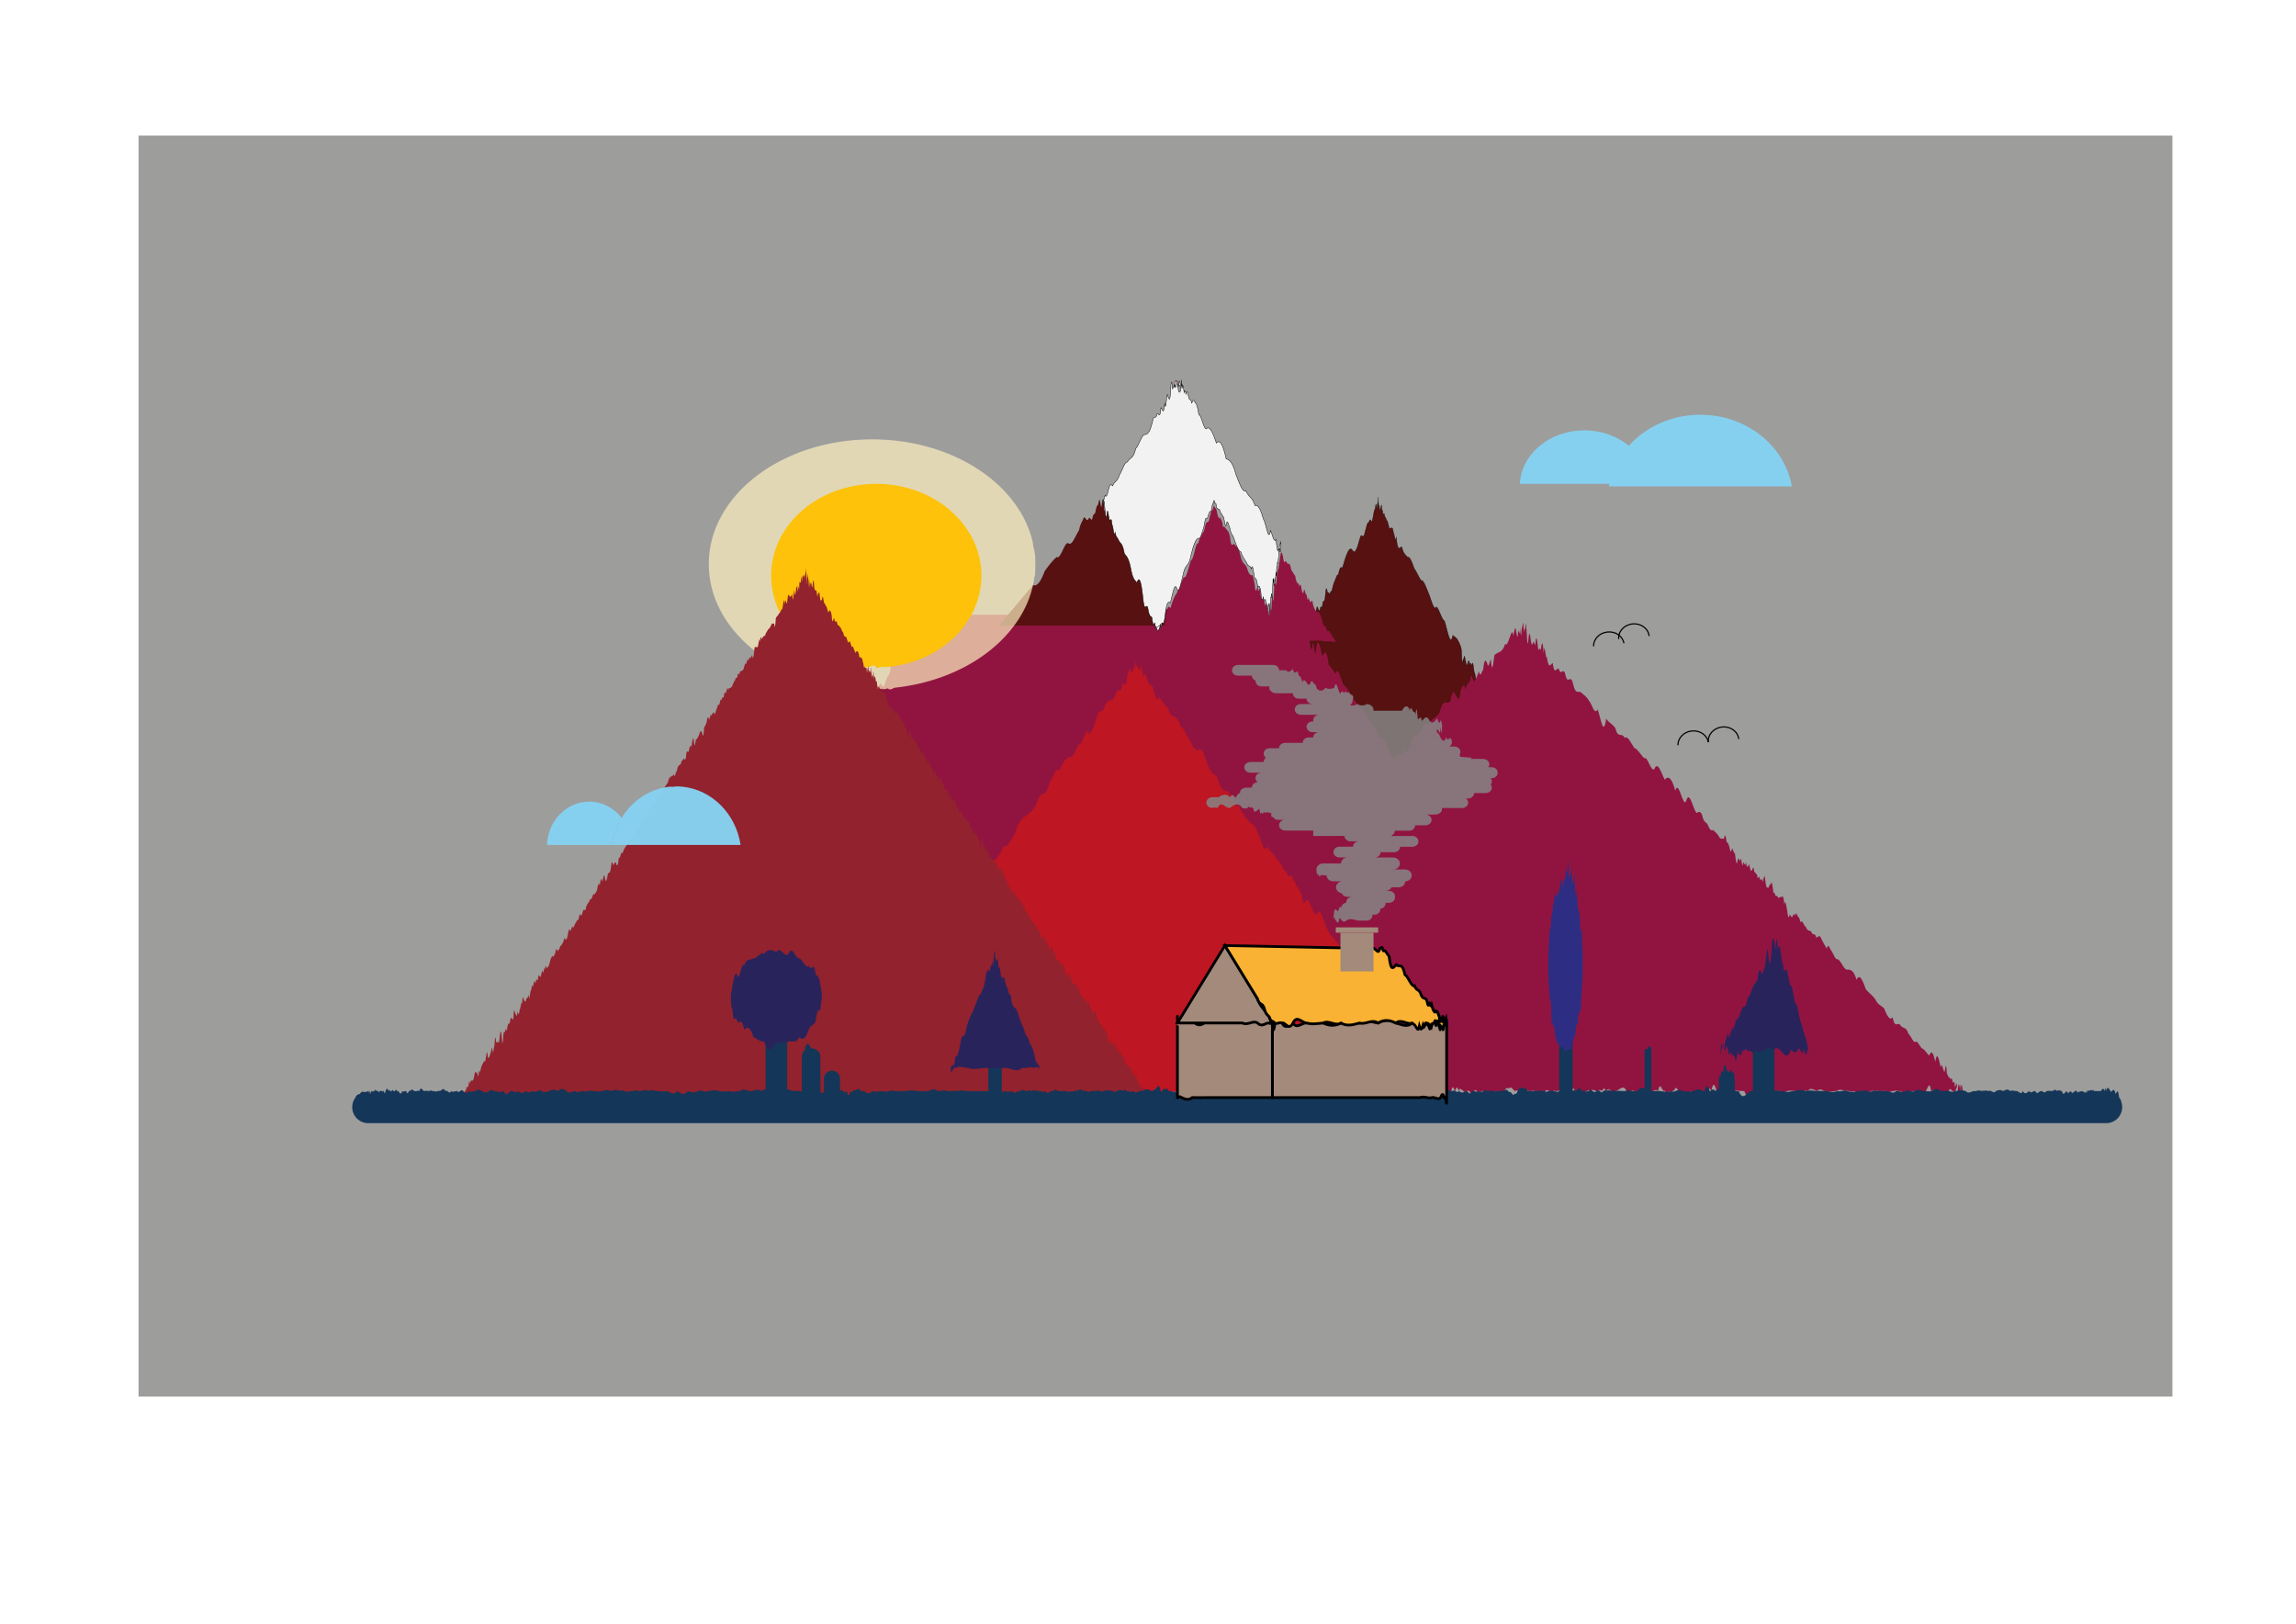 <?xml version="1.0" encoding="utf-8"?>
<!-- Generator: Adobe Illustrator 23.0.2, SVG Export Plug-In . SVG Version: 6.00 Build 0)  -->
<svg version="1.1" id="katman_1" xmlns="http://www.w3.org/2000/svg" xmlns:xlink="http://www.w3.org/1999/xlink" x="0px" y="0px"
	 viewBox="0 0 841.89 595.28" style="enable-background:new 0 0 841.89 595.28;" xml:space="preserve">
<style type="text/css">
	.st0{fill:#9D9D9C;}
	.st1{fill:#561110;stroke:#000000;stroke-width:0.1;stroke-miterlimit:10;}
	.st2{fill:#911440;}
	.st3{fill:#561110;}
	.st4{fill:#F2F2F2;stroke:#000000;stroke-width:0.152;stroke-miterlimit:10;}
	.st5{opacity:0.7;fill:#FEF0C1;}
	.st6{fill:#FDC209;}
	.st7{fill:#BE1622;}
	.st8{fill:#92222D;}
	.st9{fill:#143658;}
	.st10{fill:#A48A7B;stroke:#000000;stroke-miterlimit:10;}
	.st11{fill:#F9B233;stroke:#000000;stroke-miterlimit:10;}
	.st12{fill:#A48A7B;}
	.st13{opacity:0.84;fill:#878787;}
	.st14{fill:none;stroke:#000000;stroke-width:1.209;stroke-linecap:round;stroke-miterlimit:10;}
	.st15{fill:#86D0EF;}
	.st16{opacity:0.98;fill:#86D0EF;}
	.st17{fill:none;stroke:#000000;stroke-width:0.429;stroke-miterlimit:10;}
	.st18{fill:#29235C;}
	.st19{fill:#2D2E83;}
</style>
<rect x="50.8" y="49.69" class="st0" width="745.77" height="462.32"/>
<path class="st1" d="M505.34,185.51c0-1.44-0.15-2.08-0.42,0.73c-0.14,1.18-0.31-2.89-0.52-0.73c-0.2,1.84-0.44,0.73-0.71,2.84
	c-0.27,1.34-0.56,3.72-0.89,2.69c-0.33-1.16-0.68,0.06-1.06,0.69c-0.38-0.65-0.79,2.11-1.23,3.31c-0.43,2.27-0.9,1.56-1.38,1.21
	c-0.49,0.54-0.99,3.29-1.53,4.58c-0.53,1.29-1.09,1.98-1.66,0.94c-1.15-2.03-2.39,1.8-3.7,6.41c-0.49-0.31-0.99-0.39-1.51,2.61
	c-0.51-0.65-1.03,2.06-1.56,2.71c-0.27,0.76-0.53,2-0.8,3c-0.27,0.57-0.54,0.05-0.82,1.64c-0.27-1.44-0.55-0.51-0.83-1.12
	c-0.28-2-0.56-1.76-0.84,2.16c-0.28,1.9-0.57,0.63-0.85,1.78c-0.29,3.04-0.57,0.74-0.86,1.82c-0.29,1.62-0.58,1.13-0.87,0.37
	c-0.29-1.42-0.59-0.61-0.88,2.04c-0.3-0.36-0.59-3.2-0.89,1.53c-0.3,1.75-0.6,3.23-0.9,2.45c-0.3,1.58-0.61,3.04-0.91,2.05
	c-0.31-1.19-0.61,3.98-0.92,0.25c-0.28,0.17-0.57,4.58-0.86,1.68c-0.29-4.15-0.57,1.56-0.86,1.29c-0.29,1.21-0.58,4.54-0.87,1.5
	c-0.29,0.19-0.58,1.27-0.87,1.51c-0.58,1.55-1.17,4.07-1.76,3.33c-0.59,0.43-1.19-0.14-1.78,2.81c-1.08,1.88-2.18,3.77-3.28,5.67
	c-23.06,39.95-48.43,83.89-48.43,83.89s20.05,0,46.39,0c2.2,0,4.43,1.55,6.71,0c2.28,2.64,4.59-0.24,6.92,0
	c2.34-0.74,4.71-1.8,7.09,0c2.39-1.45,4.79-1.73,7.21,0c2.42,0,4.85,0,7.28,0c43.82,0,88.92,0,88.92,0s-20.64-35.75-41.61-72.06
	c-0.55-0.96-1.1-1.91-1.66-2.87c-0.28-0.48-0.55-0.87-0.83-1.3c-0.28-0.43-0.55-1.39-0.83-1.56c-0.28,1.95-0.55,2.03-0.83,1.04
	c-0.28-0.43-0.55-6.81-0.83-2.85c-0.27-0.48-0.55,0.31-0.82-2.54c-0.27-1.3-0.55,0.2-0.82-1.36c-0.27,1.28-0.55,0.31-0.82-1.29
	c-0.27,3.45-0.55-1.15-0.82-1.62c-0.27,0.37-0.54-4.46-0.82-3.55c-0.27,2.21-0.54-1.63-0.81,0.8c-0.27-1.01-0.54-2.62-0.81-1.17
	c-0.27,0.65-0.54,2.04-0.81-0.15c-0.27-0.53-0.54-4-0.8-0.65c-0.27-1.91-0.53,5.13-0.8-3.6c-0.27-2.01-0.53-1.6-0.8-2.68
	c-0.26-0.34-0.53-1.11-0.79-1.45c-0.53-0.67-1.05-0.88-1.57-1.34c-1.04,4.8-2.06-2.51-3.07-5.32c-1.01-0.38-2-4.6-2.97-5.15
	c-0.97,1.76-1.92-2.81-2.85-4.94c-0.93-2.17-1.83-5.06-2.72-4.7c-0.88-1.2-1.74-3.33-2.56-4.44c-0.83-2.4-1.62-4.44-2.39-4.14
	c-0.77-0.79-1.5-1.09-2.2-3.81c-0.7-0.06-1.36,2.71-1.99-3.45c-0.35,2.43-0.68-1.23-1-1.58c-0.32-2.3-0.63-2-0.93-1.77
	c-0.3-0.23-0.58,0.9-0.86-0.93c-0.27-1.03-0.53-2.16-0.78-1.9c-0.25-1.11-0.48-1.17-0.7-1.59c-0.22-2.13-0.42-0.16-0.62-0.69
	c-0.19-2.98-0.37,0.02-0.53-3.38c-0.16,0.18-0.31,1.04-0.44,1.7c-0.13,0.35-0.25,0.47-0.35-1.14c-0.1,3.25-0.18-2.75-0.25,0.1
	c-0.07-1.68-0.12-2.65-0.15-3.12C505.35,181.9,505.34,181.76,505.34,185.51z"/>
<g>
	<path class="st2" d="M431.88,139.51c0,0.69-0.47,0.57-0.47,0.76c0-2.62,0.93,2.96,0.93,0C432.34,138.67,431.88,143.5,431.88,139.51
		z"/>
	<path class="st2" d="M397.85,225.39h-56.38c0,0-2.98,4.05-7.83,10.63c-1.21,1.65-2.54,3.45-3.97,5.39
		c-0.51,0.42-1.03,2.42-1.57,2.27c-0.53-1-1.08-3.11-1.64,2.09c-0.56,2.57-1.13,1.83-1.7,4.03c-0.58,2.26-1.17,2.44-1.77,0.68
		c-0.6,0.57-1.21,1.75-1.82,1.24c-0.62,0.6-1.24-0.93-1.88,3.79c-0.63-0.05-1.27-0.19-1.92,1.69c-0.65,2.04-1.3,2.99-1.97,3.59
		c-0.66,0.9-1.33,1.81-2,2.72s-1.35,1.84-2.04,2.77c-24.63,33.46-55.42,75.29-55.42,75.29s43.88,0,98.26,0c2.09,0,4.2,0,6.32,0
		c2.12-0.28,4.26-2.35,6.4,0c2.15-0.62,4.3,0.83,6.47,0c2.17-0.95,4.35,0.43,6.53,0c2.19,1.98,4.38-0.2,6.58,0
		c2.2,1.11,4.4,0.29,6.61,0c2.21,0,4.42,0,6.64,0c22.16,0,44.54,0,65.25,0c2.28,0,4.55,0,6.79,0c2.24,2.15,4.46-0.29,6.65,0
		c2.19,4.07,4.36,3.12,6.5,0c2.14,2.21,4.25-2.9,6.33,0c2.08,1.61,4.13,2.34,6.14,0c2.02,0,4,0,5.95,0c33.1,0,55.91,0,55.91,0
		s-19.22-26.11-39.44-53.58c-1.26-1.72-2.53-3.44-3.8-5.16c-1.27,0.04-2.53-1.03-3.79-5.16c-1.26,3.08-2.52-0.76-3.76-5.11
		c-1.25-2.97-2.48-0.12-3.71-5.04c-1.22-1.66-2.43-3.31-3.62-4.92c-1.02-1.39-2.03-3.19-3.02-4.1c-0.99-0.91-1.97-2.52-2.92-3.97
		c-0.96-2.14-1.89-2.79-2.81-3.81c-0.92-2.61-1.81-6.58-2.68-3.64c-0.87-1.43-1.71-2.42-2.53-3.43c-0.82-6.76-1.6-3.96-2.36-3.21
		c-0.76-3.4-1.49-7.34-2.18-2.96c-0.46,6.28-0.9-3.3-1.32-1.66c-0.43,4.69-0.84,1.2-1.23-1.81c-0.4-1.02-0.78-5.38-1.14-1.65
		c-0.36,0.97-0.71-0.39-1.04-1.31c-0.33,3.61-0.64,1.12-0.94-0.54c-0.29,4-0.57-3.98-0.83-1.86c-0.26-2.87-0.49-2.49-0.71-0.12
		c-0.22-0.34-0.42-1.83-0.59-1.65c-0.35,0.12-0.63-0.42-0.81-1.1c-0.18-0.15-0.28,2.53-0.28-0.38c0-1.5-0.29-0.17-0.83,0
		c-0.54-1.69-1.33-1.04-2.34,0c-0.94,0-2.07,0-3.36,0c-18.02,0-67.17,0-67.17,0"/>
	<path class="st3" d="M404.21,184.25c0-3.1-0.22,4.01-0.64,0.76c-0.21-1.42-0.46-2.86-0.76-0.7c-0.3,1.5-0.64,0.46-1.02,2.81
		c-0.38,2.28-0.8,0.29-1.25,3.01c-0.45,1.36-0.94-1.4-1.46,0.22c-0.52,1.02-1.07-0.83-1.64-0.68c-0.57,1.73-1.17,1.74-1.8,4.76
		c-1.24,1.79-2.57,5.97-3.95,4.7c-1.38-0.6-2.81,6.29-4.26,5.07c-1.45,1.29-2.92,3.14-4.37,5.2c-1.45,3.94-2.88,5.78-4.26,5.07
		c-1.38,1.64-2.71,3.22-3.95,4.7c-4.97,5.91-8.56,10.18-8.56,10.18h65.12c0,0-12.09-20.05-20.14-33.42
		c-0.5-0.84-0.99-1.51-1.46-2.22c-0.47-0.9-0.92-1.39-1.34-2.42c-0.42,0.99-0.83-1.07-1.2-2.56c-0.37-3.08-0.72-0.07-1.03-1.15
		c-0.31-2.81-0.6,0.86-0.85-0.06c-0.25-0.59-0.46,0.78-0.63-2.4C404.4,183.84,404.21,184.38,404.21,184.25z"/>
	<path class="st2" d="M465.58,224.78c0,1.78-0.04,2.97-0.11,1.92c-0.07,0.52-0.18-1.79-0.31-2.74c-0.14,0.48-0.3-0.8-0.5-2.18
		c-0.19,0.33-0.42-1.12-0.66-0.07c-0.25,1.62-0.52-3.96-0.81-2.43c-0.29,1.6-0.61-0.07-0.94-0.95c-0.33-5.98-0.68,1.03-1.05-2.98
		c-0.36-0.51-0.74,3.78-1.14-1.25c-0.39-1.93-0.79-3.91-1.21-3.21c-0.41,0.09-0.83-0.65-1.26-1.56c-0.43-1.66-0.86-2.11-1.29-2.54
		s-0.87-0.86-1.3-2.48c-0.87-4.25-1.73-3.73-2.57-4.97c-0.49,0.17-0.96,1.81-1.42-2.58c-0.46-2.19-0.91-2.1-1.33-2.77
		c-0.43-0.37-0.83-1.48-1.21-0.66c-0.38-3.23-0.73-2.32-1.06-3.74c-0.32,1.16-0.62-0.11-0.88-0.57c-0.26-1.38-0.48-2.36-0.66-2.41
		c-0.36-0.88-0.57-0.3-0.57-1.1c0,1.17-0.16-1.56-0.46,1.07c-0.15,0.09-0.33,0.94-0.54,0.31c-0.21,1.08-0.45,1.63-0.72,2.62
		c-0.27,1.88-0.56,1.79-0.88,1.94c-0.32-0.12-0.65,0.39-1.01,2.43c-0.36,1.68-0.73,1.23-1.12,2.35c-0.39,0.93-0.8,0.86-1.21,3.06
		c-0.83-1.16-1.71,6.27-2.6,6.03c-0.89,2.31-1.8,7.3-2.69,6.23c-0.89,2.37-1.77,3.39-2.6,6.03c-0.83,0.69-1.62,3.17-2.33,5.41
		c-0.71-1.47-1.35-0.02-1.89,4.37c-0.54,5.33-0.97-0.23-1.26,2.93c-0.3,0.37-0.46,1.1-0.46,1.07c0,1.61,0.33-0.88,0.94,0.06
		c0.61-0.3,1.5,4.08,2.63,0.16c1.13,2.22,2.49,0.54,4.03,0.25c1.55-2.11,3.28,1.3,5.16,0.32c1.88,0.11,3.89,0.24,6,0.37
		c1.9,0.12,3.87,0.24,5.89,0.36c2.02,0.12,4.08,0.25,6.14,0.38c1.03-0.19,2.07-1.01,3.1-0.25c1.03,0.92,2.06-1.07,3.09,0.63
		c1.02,0.07,2.04-1.89,3.05-1.35c1.01,1.56,2,2.12,2.98,1.72c0.98,2.08,1.94,2.15,2.89,1.71c0.95-0.44,1.87-1.4,2.77-1.37
		c0.9,0.3,1.78,0.35,2.63,0.34s1.67-0.08,2.46-0.03c2.11,0.63,3.98-0.09,5.55,0.34c1.57,0.1,2.82,0.17,3.69,0.23
		c0.86,0.05,1.34,0.08,1.34,0.08s-0.25-0.4-0.69-1.12c-0.22-0.36-0.49-0.69-0.8-1.15c-0.31-0.7-0.66-1.02-1.05-1.85
		c-0.39,0.16-0.81,0.59-1.26-1.55c-0.45,0.04-0.93-0.24-1.43-2.79c-0.5-1.37-1.02-2.95-1.55-2.52c-0.53,0.05-1.08-0.87-1.63-2.63
		c-0.28-2.43-0.56-1.2-0.83-0.96c-0.28,0.34-0.56-1.36-0.84-1.75c-0.28,2.89-0.56-1.39-0.84-1.11c-0.28,0.29-0.56-2.4-0.83-1.6
		c-0.28,2.21-0.55,0.94-0.82,0.01c-0.27-2.21-0.54-2.54-0.81-1.21c-0.27-1.22-0.53-1.28-0.79-1.37c-0.26-0.35-0.51-0.9-0.76-2.58
		c-0.5-0.46-0.98-1.76-1.43-2.11c-0.45-2.6-0.87-2.5-1.26-2.24c-0.39-0.28-0.74-1.68-1.05-0.8c-0.31,0.43-0.58-0.19-0.8-2.2
		c-0.44-1.76-0.69-1.2-0.69-1.12c0-0.29-0.11,0.43-0.3,1.64c-0.09,0.63-0.21,1.23-0.34,2.2c-0.13-0.01-0.27,3.45-0.42,1.9
		c-0.08,0.87-0.15,0.95-0.23,1.17c-0.08,0.95-0.16-0.48-0.24,1.41c-0.08,3.89-0.17,4.27-0.25,2.18c-0.08-0.27-0.17,2.97-0.26,0.56
		c-0.09,1.05-0.17-2.2-0.26-0.09c-0.08-0.24-0.17,0.16-0.25,3.12c-0.08,2.13-0.16,2.59-0.24,3.25c-0.08,0.65-0.16,0.61-0.23-0.96
		c-0.15-0.97-0.29-0.48-0.42,3.02c-0.13,2.61-0.24,1.82-0.34,1.08c-0.09-2.49-0.17,2.82-0.22,2.92
		C465.61,228.18,465.58,225.56,465.58,224.78z"/>
	<polygon class="st4" points="424.61,231.51 425.53,229.37 423.68,229.37 	"/>
	<path class="st4" d="M433.2,141.65c0,1.43-0.86-3.74-0.86-1.39c0,2.2-0.93,2.32-0.93,0c0-2.14-0.86,0.41-0.86,1.39
		c0,0.78,0.66,0.4,1.32,0C432.54,139.78,433.2,143.64,433.2,141.65z"/>
	<path class="st4" d="M465.58,222.79c0,3.48,0.03,2.92,0.08,1.37c0.05,1.95,0.13-4.64,0.22-3.01c0.09-4.94,0.21,0.24,0.34-3.3
		c0.06-0.79,0.13,0.3,0.2,0.94c0.07,0.64,0.14,0.84,0.22-1.74c0.04-2.43,0.08-3.83,0.12-3.29c0.04-2.81,0.08-1.19,0.12-0.15
		c0.04-0.78,0.08-2.5,0.12-0.87c0.04,2.29,0.08,0.64,0.12,1.72c0.08,0.22,0.17,1.49,0.25-2.12c0.08,0.06,0.17,2.47,0.26-0.62
		c0.09,1.01,0.17-1.12,0.26-2.02c0.08,3.19,0.17,0.38,0.25-1.52c0.08,0.32,0.16-1.67,0.24-1.96c0.08,1.02,0.16-0.23,0.23,0.17
		c0.08-0.42,0.15-2.12,0.22-2.04c0.07-0.39,0.14-3.11,0.2-1.97c0.06-1.24,0.12-0.83,0.18-1.24c0.06-0.12,0.11-0.33,0.16,1.15
		c0.19,0.17,0.3-0.32,0.3-1.64c0-3.59-0.04-1.69-0.12-1.63c-0.08,0.26-0.19,0.73-0.35,0.88c-0.15,1.93-0.34,1.79-0.56,1.64
		c-0.11,1.3-0.23-0.25-0.35-0.7c-0.13-0.03-0.26-2.14-0.4-3.05c-0.28,1.01-0.59-0.03-0.93-0.21c-0.34-1.06-0.7-2.26-1.09-3.06
		c-0.78,4.71-1.65-3.01-2.61-4.21c-0.95-3.41-1.98-5.5-3.06-4.95c-1.08-3.37-2.22-2.77-3.38-5.47c-1.17,0.91-2.37-2.83-3.58-5.79
		c-1.21-4.62-2.43-5.57-3.64-5.89c-1.21-5.58-2.41-7.19-3.58-5.79c-1.17-3.52-2.3-6.03-3.38-5.47c-1.08,1.76-2.11-5.09-3.06-4.95
		c-0.48-3.18-0.93-4.16-1.37-4.38c-0.44-1.78-0.85-0.45-1.24,0.17c-0.39-1.91-0.75-0.74-1.09-1.98c-0.34-1.7-0.65-3.37-0.93-1.29
		c-0.28-0.96-0.53-2.25-0.75-0.53c-0.22-0.91-0.41-4.36-0.56-1.59c-0.15-3.13-0.27-0.16-0.35-1.15c-0.08-1.87-0.12-3.34-0.12,0.4
		c0,0.04-0.66,4.9-1.32,0c-0.33-3.29-0.66,2.71-0.91-0.99c-0.25,3.78-0.41-1.11-0.41,0.99c0-0.33-0.22,0.39-0.61,0.99
		c-0.2-3.08-0.44-4.3-0.72,1.07c-0.28,4.51-0.6,1.96-0.96,1.65c-0.36-3.62-0.75,7.16-1.17,2.44c-0.42,5.22-0.87,1.85-1.35,1.63
		c-0.47,5.07-0.97,1.24-1.49,2.42c-0.52,2.52-1.06-0.37-1.61,2.61c-0.97,4.26-1.98,4.94-3.02,4.88c-1.03,0.27-2.09,4.16-3.13,5.07
		c-1.05,4.33-2.08,2.95-3.09,4.99c-1-0.23-1.97,3.4-2.88,4.66c-0.45,1.42-0.89,1.95-1.31,2.36c-0.42,0.42-0.82,0.72-1.2,1.71
		c-0.38-0.4-0.74-0.62-1.07-0.15c-0.33,1.02-0.64,2.1-0.92,3.38c-0.28,0.47-0.53,1.03-0.75,0.19c-0.22,0.24-0.41,1.65-0.56,1.94
		c-0.31,0.39-0.47-0.26-0.47,0.77c0,0.52,0.04-0.08,0.12-0.55c0.08-0.61,0.19-1.75,0.34,1.6c0.15-3.87,0.33,0.43,0.53,1.91
		c0.21,2.64,0.45,3.75,0.71,0.97c0.26-2.58,0.55,1.47,0.86,2.32c0.31,1.39,0.64-2.07,0.99,1.99c0.35-0.29,0.72,5.6,1.1,2.72
		c0.38,1.92,0.78,1.61,1.19,2.61c0.72,1.8,1.47,0.8,2.23,5.17c0.76,0.97,1.54,1.41,2.32,5.37c0.77,4.22,1.54,4.27,2.28,5.29
		c0.74-2.35,1.46-1.26,2.13,4.94c0.67,7.17,1.3,2,1.86,4.31c0.56,3.5,1.06,2.92,1.48,3.42c0.41,3.52,0.74,2.53,0.97,2.25
		c0.23-1.46,0.35,3.45,0.35,0.81c0,1.74,1.85-0.77,1.85,0c0-2.52,0.16,3.62,0.46-1.07c0.3-0.24,0.73,1.7,1.26-2.93
		c0.54-4.9,1.17-4.98,1.89-4.37c0.71-2.63,1.5-7.68,2.33-5.41c0.83,2.74,1.71-2.5,2.6-6.03c0.89-3.09,1.8-1.58,2.69-6.23
		c0.89-3.7,1.77-5.75,2.6-6.03c0.42,0.16,0.82-0.01,1.21-1.5c0.39-1.38,0.77-1.82,1.12-3.9c0.36-2.77,0.69-1.69,1.01-1.89
		c0.32-1.14,0.61-1.78,0.88-2.48c0.27-0.23,0.51,0.93,0.72-1.41c0.21-0.92,0.39-1.85,0.54-1.51c0.3-2.04,0.46-0.68,0.46-1.07
		c0,1.44,0.2,0.56,0.57,1.1c0.18,2.56,0.41,1.16,0.66,1.86c0.26,0.92,0.55-0.68,0.88,1.12c0.32,0.73,0.68,0.81,1.06,1.88
		c0.38-0.81,0.79,5.42,1.21,2.52c0.43-2.02,0.87,0.83,1.33,1.71c0.46,2.67,0.94,1.96,1.42,3.63c0.83,2.44,1.7,4.69,2.57,4.97
		c0.87,2.63,1.74,2.9,2.59,5.02c0.43-0.18,0.85,0.3,1.26,1.18c0.41-2.52,0.81,1.29,1.21,3.6c0.39-0.24,0.77-0.06,1.14,3.11
		c0.36-0.76,0.71-0.38,1.05,1.12c0.33,4.43,0.65,3.99,0.94,2.51c0.29,1.66,0.56,1,0.81,0.87c0.25,2.15,0.47,0.37,0.66,3.45
		c0.19,0.83,0.36-2.38,0.5-1.19C465.44,219.54,465.58,223.41,465.58,222.79z"/>
</g>
<path class="st5" d="M379.64,206.81c0,1.25-0.09,5.23-0.27,4.41c-0.18,1.21-0.45,2.86-0.81,4.29c-0.35,1.41-0.79,2.79-1.31,4.15
	c-6.23,16.3-24,28.83-46.1,32.08c-0.92,0.14-1.85,0.25-2.78,0.36c-0.94,0.01-1.88,1.29-2.83,0.26c-0.95,0.38-1.9,0.39-2.87,0.16
	c-0.96,0.38-1.93-0.19-2.9,0.05c-0.97-0.42-1.94-0.49-2.9-0.05c-0.96-0.04-1.92-0.09-2.87-0.16c-30.36-2.22-54.11-21.76-54.11-45.54
	c0-25.27,26.81-45.75,59.87-45.75c27.56,0,50.76,14.22,57.73,33.59c0.46,1.29,0.86,2.6,1.17,3.94c0.32,3.27,0.56,1.88,0.72,4.06
	C379.56,202.79,379.64,204.26,379.64,206.81z"/>
<path class="st6" d="M359.86,211.06c0,17.04-14.51,31.12-33.33,33.35c-0.86,0.1-1.72,0.18-2.59,0.23c-0.87-0.74-1.75,0.68-2.64,0.08
	c-0.89-1.49-1.77-0.45-2.64-0.08c-0.87-0.33-1.74,0.42-2.59-0.23c-0.86-0.92-1.7-0.78-2.54-0.38c-0.84-1.79-1.66,0.48-2.48-0.52
	c-0.82-0.56-1.62-0.83-2.41-0.66c-0.79-0.52-1.58-0.57-2.34-0.79c-0.77-0.28-1.53-0.59-2.27-0.91
	c-12.62-5.53-21.28-16.93-21.28-30.1c0-18.59,17.26-33.66,38.56-33.66C342.6,177.4,359.86,192.47,359.86,211.06z"/>
<path class="st2" d="M557.31,230.44c0,2.99-0.22,1.21-0.63,0.66c-0.21,4.25-0.47,1.69-0.77,0.21c-0.31-2.68-0.66,0.51-1.06,1.7
	c-0.4-2.79-0.85-0.08-1.34,0.87c-0.49,1.4-1.03,3.02-1.6,2.2c-1.16,3.57-2.48,2.62-3.96,4.13c-0.42,3.32-0.86,7.28-1.3,1.44
	c-0.45,0.83-0.91,3.87-1.38,1.36c-0.47-0.91-0.95-1.99-1.45,2.64c-0.49,0.16-1,3.36-1.52,0.45c-0.52,1.3-1.04,2.88-1.58,3.31
	c-0.54,2.25-1.09-4.64-1.65,0.05c-0.56,1.3-1.13,0.91-1.71,3.4c-0.58-3.39-1.17-0.62-1.77,0.22c-0.6,5.67-1.21,2.25-1.82,1.84
	c-0.62-1.67-1.24-1.92-1.88,2.02c-0.64,1.06-1.28,0.62-1.93,0.64s-1.31,0.51-1.98,3.44c-1.34,2.33-2.71,2.06-4.11,4.28
	c-1.4-0.7-2.83,2.47-4.29,4.47c-1.46-2.82-2.94,9.39-4.44,4.63c-1.51,3.97-3.04,0.59-4.59,4.78c-1.55,0.65-3.12,4-4.71,4.91
	c-1.59,1.66-3.19,3.33-4.81,5.02c-5.87,6.13-11.94,12.45-18.06,18.83c-1.53,1.6-3.06,3.19-4.6,4.79c-0.77-0.26-1.53,0.94-2.3,2.21
	c-0.77,1.88-1.54,2.59-2.3,2.59c-0.77,0.39-1.53,4.56-2.3,3.65c-0.77,1.95-1.53,4-2.3,1.15c-0.77-0.6-1.53-0.3-2.29,1.77
	c-0.76,4.01-1.53,3.06-2.29,3.01c-1.52,1.59-3.04,3.17-4.55,4.74c-1.73,1.81-3.46,3.61-5.17,5.39c-1.71,2.51-3.41,4.84-5.09,5.31
	c-1.68,2.22-3.35,3.73-4.99,5.2c-1.64-0.23-3.27,2.96-4.87,5.08c-1.6-0.42-3.18,3.97-4.73,4.93c-1.55-0.34-3.08,5.9-4.57,4.76
	c-1.49,0.84-2.96,1.72-4.39,4.58c-1.43,3.47-2.83,1.25-4.19,4.37c-1.36,1.42-2.68,2.8-3.97,4.14c-14.12,14.72-23.4,24.4-23.4,24.4
	s7.31,0,19.75,0c0.65,0,1.32,0,2.01,0c0.68-0.61,1.38-0.2,2.09,0c0.71,0.03,1.43,0.44,2.17,0c0.74-0.84,1.49,0.47,2.25,0
	c0.38-0.4,0.77-2.6,1.15-1.25c0.39-0.76,0.78,0.5,1.17,1.25c0.39,0.35,0.79,2.11,1.19,0.91c0.4-0.8,0.8,0.45,1.21-0.91
	c0.81,1.03,1.64,0.86,2.48,0c1.23-2.98,2.48-2.18,3.76,0c1.28-0.45,2.58,1.38,3.91,0c1.33-1.58,2.68-2.08,4.05,0
	c1.37,0,2.77,0,4.19,0c20.01,0,44.34,0,70.15,0c1.72,0,3.45,0,5.18,0c1.73,1.26,3.47,4.96,5.21,0c0.46-1.39,0.93,3.28,1.39,0
	c0.46,1.31,0.93-1.37,1.39,0c0.46,2.56,0.93-2.85,1.39,0.21c0.47,2.58,0.93,1.59,1.4-0.21c0.47-2.67,0.93-0.88,1.4,0.1
	c0.47-2.12,0.93-1.54,1.4-0.1c0.47-1.99,0.93,0.1,1.4-0.42c0.47,1.27,0.93,0.4,1.4,0.42c0.47,0.02,0.94-0.64,1.4,0.7
	c0.47,3.1,0.94,1.07,1.4-0.7c0.62-1.31,1.24,1.22,1.85,0c0.62,1.15,1.24-0.68,1.86,0c0.41,0.37,0.83,0.13,1.24,0.58
	c0.41-0.32,0.83-0.01,1.24-0.09c0.41,0.66,0.83-0.55,1.24-0.5c0.41,0.58,0.83-0.65,1.24,0.32c0.41,0.06,0.83,0.29,1.24,0.03
	c0.41,1.67,0.83,0.48,1.24-0.36c0.41-1.41,0.83-0.94,1.24-1.05c0.41,0.21,0.83-0.49,1.24-0.18c0.41,0.31,0.83,0.93,1.24,1.23
	c0.41-0.16,0.83-0.39,1.24,0.07c0.41-0.78,0.83,0.94,1.24,0.23c0.41,0.34,0.83-0.03,1.24-0.29c0.62-0.38,1.24-0.24,1.86,0
	c0.62,0.11,1.24-0.31,1.86,0c0.62-0.42,1.24,0.6,1.86,0c0.62-0.03,1.24,0.16,1.86,0c0.62-0.89,1.24,0.21,1.86,0
	c0.62,0.43,1.24-0.54,1.86,0c0.62,0.29,1.24-0.6,1.86,0c0.62-0.19,1.24,0.42,1.85,0c0.41,0.06,0.82-0.27,1.24-0.45
	c0.41-0.21,0.82-0.6,1.23-0.27c0.41-0.65,0.82,0.15,1.23,0.72c0.41-0.07,0.82,0.07,1.23,0.43c0.41-1.21,0.82,0.32,1.23,0.02
	c0.41,1.33,0.82-0.04,1.23-0.45c0.41,0.84,0.82-0.76,1.23-0.32c0.41,0.22,0.82,0.45,1.23-0.31c0.41,0.75,0.82-0.13,1.23,0.62
	c0.61,0.76,1.22-0.94,1.84-0.26c0.61,0.85,1.22-2.05,1.83,0.26c0.61-0.51,1.22-1.21,1.83,0c0.61,1.65,1.22,0.04,1.83,0
	c0.65-0.13,1.31-0.78,1.96-1.07c0.65-0.29,1.3-0.53,1.96,1.07c0.65,0.07,1.3,1.34,1.95-0.23c0.65-0.19,1.3,1.01,1.94,0.23
	c0.65,0.41,1.29,1.57,1.94-0.52c0.65,0.09,1.29,1.56,1.93,0.52c0.64,0.03,1.29,3.14,1.93,0c0.64-0.28,1.28-0.59,1.92,0
	c0.67-3.53,1.33-0.66,2,0c0.66-1.1,1.33,3.05,1.99,0c0.66,0.46,1.32,0.17,1.98-0.37c0.66-2.02,1.32,0.63,1.97,0.37
	c0.66-0.16,1.31,0.57,1.96,0.98s1.3,0.49,1.95-0.98c0.65,0.84,1.3,1.18,1.94,1.14s1.29-0.31,1.93-1.14
	c0.64,2.55,1.28,0.21,1.92,0.25c0.64-1.45,1.28-1.7,1.91-0.25c0.64-3.59,1.27-2.44,1.9,0c0.63,0.16,1.26,1.03,1.89,0
	c1.4-0.44,2.79,2.3,4.16,0c1.38-0.37,2.75,0.08,4.11,0c1.36,3.83,2.71,1.16,4.04,0c1.34,0.97,2.66,0,3.98,0s2.62,0,3.91,0
	c1.29-0.33,2.57,0.82,3.84,0c1.27-0.43,2.52,0.17,3.76,0c1.24,1,2.47-0.66,3.68,0c1.21-1.57,2.41-0.29,3.6,0
	c1.18-1.54,2.36,0.47,3.51,0c1.16,0.45,2.3-0.01,3.42,0c1.13-0.74,2.24-0.45,3.33,0c1.09-0.46,2.17,0.65,3.23,0
	c1.06,0.81,2.11,0.04,3.13,0c1.03,0.23,2.04,0.95,3.03,0c0.99-0.14,1.97-0.11,2.92,0c0.96,0.07,1.89,0,2.81,0
	c0.92,0.74,1.82-0.16,2.7,0c0.88-0.5,1.74,0.3,2.58,0c0.84,1.09,1.66-0.13,2.47,0c0.8,0,1.58,0.33,2.34,0c0.76,0.14,1.5-0.26,2.22,0
	c0.72,0.67,1.41,0.7,2.09,0c0.67-0.98,1.32-4.09,1.95,0c0.63,0.45,1.23-1.64,1.82,0c0.58,2.92,1.14,1.9,1.68,0
	c0.53,2.45,1.05-0.24,1.53,0c0.49,4.55,0.95-0.69,1.38,0c0.44-1.09,0.85-0.89,1.23,0c0.39-0.3,0.75,0.46,1.08,0
	c0.33,0.87,0.64-3.61,0.92,0c0.28,2.1,0.54-0.42,0.76,0c0.23,0.41,0.43-5.63,0.6,0c0.17-1.6,0.32,1.26,0.43,0
	c0.12-1.04,0.2,0.72,0.26,0c0.06,0.09,0.09-1.63,0.09,0c0,1.88-0.02-2.27-0.05-0.06c-0.04-0.06-0.09,0.85-0.16-0.17
	c-0.07,0.51-0.16-4.87-0.26-0.27c-0.1-2.33-0.23-2.14-0.36-0.38c-0.14-0.47-0.29,3.1-0.46-0.48c-0.17-0.7-0.36-1.62-0.56-0.58
	c-0.2,4.65-0.42-0.72-0.65-0.68c-0.23-1.15-0.48,3.61-0.75-0.78c-0.26-0.03-0.54,1.2-0.84-0.87c-0.29-1.11-0.6,0.89-0.92-0.96
	c-0.32,1.25-0.66-1.21-1.01-1.05c-0.35-7.23-0.71,1.32-1.09-1.14c-0.38-0.24-0.77-3.65-1.17-1.22c-0.64-3.04-1.31-6.28-2.01-2.09
	c-0.7-3.44-1.43-4.4-2.19-2.29c-0.76-0.52-1.55-2.09-2.37-2.47c-0.82-0.1-1.67-2.71-2.54-2.65c-0.87,0.94-1.77-2.21-2.7-2.81
	c-0.92-2.78-1.87-1.83-2.85-2.97c-0.97-2.06-1.97,1.69-2.99-3.12c-1.02,1.4-2.06-0.63-3.12-3.26c-1.06-1.11-2.14-1.13-3.25-3.38
	c-1.1-1.56-2.22-2.17-3.36-3.5c-1.14-2.96-2.29-6.31-3.47-3.61c-1.17-3.82-2.36-3.75-3.56-3.72c-1.2,0.04-2.42-4.06-3.65-3.81
	c-0.62-0.14-1.23-1.69-1.86-2.91c-0.62-0.32-1.25-3.56-1.87-0.98c-0.63-1-1.26-2.29-1.89-3.39c-0.63-1.94-1.27-0.98-1.91-0.57
	c-0.64-2.41-1.28-0.32-1.92-2.38c-0.64-0.36-1.29,0.05-1.94-1.65c-0.65-0.06-1.3-3.05-1.95-1.61c-0.33-1.57-0.65-2.04-0.98-2.19
	c-0.33-0.59-0.66-2.14-0.98-0.28c-0.33-0.6-0.66-0.85-0.99,0.4c-0.33,0.34-0.66-0.36-0.99-0.85c-0.33,1.46-0.66,1.58-0.99-1.73
	c-0.33-1.64-0.66-4.14-0.99-1.95c-0.33-3.06-0.66-3.58-1-2.45c-0.33-0.88-0.66-0.08-1,0.1c-0.33-0.08-0.67-1.19-1-0.67
	c-0.33,0.08-0.67-2.05-1-1.13c-0.17-1.38-0.33-2.73-0.5-3.44c-0.17-0.7-0.33-0.76-0.5,0.46c-0.33-1.29-0.67,1.65-1,0.89
	c-0.17,0.09-0.34,0.17-0.5-0.13s-0.34-0.98-0.5-2.41c-0.34-3.84-0.67,0.52-1.01,0.44c-0.34-2.49-0.67,0.64-1.01-1.18
	c-0.34-2.01-0.67,1.65-1.01-1.51c-0.34,0.18-0.67-1.04-1.01-0.87c-0.34-3.45-0.67-0.17-1.01-0.65c-0.34,1.43-0.67-2.45-1.01-2.08
	c-0.34,0.93-0.67,1.7-1.01-0.91c-0.34,2.36-0.67-0.28-1.01,0.23c-0.34,2.92-0.67-1.9-1.01-1.45c-0.34,2.08-0.67-1.11-1.01,0.24
	c-0.34,3.06-0.67,0.75-1.01-2.11c-0.34-0.19-0.67-1.02-1.01-2.04c-0.34,1.57-0.67,1.85-1.01-0.31c-0.34-1.19-0.67-1.99-1.01-1.76
	c-0.34-2.39-0.67-3.63-1.01-1.29c-0.67-0.24-1.34,0.39-2.01-1.16c-0.67-1.08-1.34-1.39-2.01-2.13c-0.67,0.54-1.34-0.35-2-2.05
	c-0.67-1.09-1.33-0.39-2-3.44c-0.66-1.56-1.33-1.15-1.99-0.72c-1.32-1.15-2.64-9.12-3.95-4.12c-1.31,1.55-2.61-8.27-3.91-4.07
	c-1.29-4.86-2.58-5.57-3.85-4.02c-1.27-2.46-2.54-7.03-3.79-3.95c-1.25,1.42-2.49-4.93-3.72-3.87c-1.23-1.27-2.44-3.45-3.63-3.79
	c-1.2-1.71-2.38-4.69-3.54-3.7c-1.17-2.38-2.31,0.61-3.45-3.59c-1.13-1.71-2.24-1.77-3.34-3.48c-1.09,7.66-2.17-1.71-3.22-3.36
	c-1.05,2.31-2.09-2.28-3.1-3.23c-1.01-1.75-2-2.12-2.96-3.09c-0.96-0.6-1.9,1.07-2.82-2.94c-0.91-4.07-1.8,0.16-2.67-2.78
	c-0.86-4.32-1.7,0.06-2.51-2.61c-0.81-1.49-1.59,2.96-2.34-2.44c-0.75,0.64-1.47,2.56-2.16-2.25c-0.39,1.81-0.77-6.8-1.14-1.19
	c-0.37-5.91-0.73-3.63-1.08-1.12c-0.35-2.02-0.69,1.24-1.01-1.14c-0.33-2.72-0.64-5.58-0.95-0.9c-0.3,0.27-0.6-2.12-0.88-0.65
	c-0.28,0.64-0.55,1.05-0.81-1.11c-0.26-2.46-0.51-3.03-0.74-1.37c-0.24,2.55-0.46,4.35-0.67-0.11c-0.21-3.39-0.41-6.43-0.6-2.82
	c-0.19,0.54-0.36,0.07-0.52,1.65c-0.16-4.35-0.31-3.98-0.45-2.97c-0.14,1.81-0.26,0.26-0.37,2.12c-0.11,1.89-0.21,2.22-0.29,1.42
	c-0.08-0.98-0.15,0.53-0.21-1.95C557.36,229.05,557.31,234.65,557.31,230.44z"/>
<path class="st7" d="M416.48,243.79c0-1.94-0.07-1.89-0.21,0.29c-0.14-1.41-0.34,1.98-0.61,0.84c-0.27,1.83-0.6,1.4-1,1.37
	c-0.39-2.68-0.85-0.13-1.36,1.87c-0.51,5.17-1.08,1.54-1.7,2.34c-0.62,4.34-1.29,1.94-2.01,2.78c-0.72,1.21-1.49,4.45-2.31,3.19
	c-0.82,0.85-1.68,0.3-2.59,3.57c-0.91,1.41-1.86-0.53-2.84,3.92c-0.99,2.71-2.01,6.44-3.08,4.24c-1.06-0.21-2.16,6.15-3.29,4.53
	c-1.13,2.91-2.29,5.48-3.48,4.8c-1.19,0.29-2.41,2.27-3.65,5.03c-1.24-1.56-2.51,3.02-3.8,5.24c-1.29,5.06-2.6,1.75-3.93,5.41
	c-1.33,3.75-2.67,4.57-4.03,5.56c-1.36,1.07-2.73,1.86-4.12,5.68c-0.69,2.09-1.39,3.17-2.08,3.92c-0.7,1.44-1.4,2.24-2.1,1.85
	c-0.7-0.26-1.4,3.6-2.11,3.32c-0.7,1.79-1.41,1.2-2.12,2.51c-0.71,1.37-1.41,2.17-2.12,3.13c-0.71,1.93-1.42,2.04-2.12,2.72
	c-1.42,1.95-2.83,3.91-4.25,5.85C328.74,364.76,303.17,400,303.17,400s2.27,0,6.35,0c0.68,0,1.41,0,2.19,0
	c0.78,0.16,1.61,0.37,2.48,0c0.87,0.46,1.79-0.39,2.76,0c0.96,1.32,1.97-2.61,3.02,0c1.05-0.07,2.14-1.03,3.27,0
	c1.13,2.1,2.3-1.5,3.51,0c1.21-1.71,2.46-0.86,3.74,0c1.28,1.36,2.6,1.22,3.95,0c1.35,0,2.74,0,4.15,0c0.46,0,0.93,0,1.4,0
	c0.47,0,0.94,0,1.42,0c0.47,0.21,0.95,0.45,1.43-0.32c0.48,1.06,0.97-0.73,1.45,0.32c0.49-2.4,0.98,1.22,1.47-1.46
	c0.49,1.19,0.99,1.22,1.49,1.46c0.5-0.56,1-2.5,1.51-0.55c0.51,0.77,1.01,1.12,1.52,0.55c0.51,0.29,1.02,0.14,1.54-0.01
	c0.52-0.15,1.04-0.29,1.56,0.01c1.04,0,2.1,0,3.16,0c2.13,0,4.29,0,6.49,0c0.73,0,1.47,0,2.21,0c0.74-0.41,1.49,0.6,2.24,0
	c0.75-0.38,1.5,0.32,2.26,0c0.76,0.5,1.51,0.5,2.28,0c0.76-0.33,1.53-0.46,2.3,0c0.77,0.65,1.54,0.58,2.31,0
	c0.77-0.44,1.55-0.79,2.33,0c0.78-1.18,1.56-0.54,2.35,0c0.78-0.04,1.57,0.57,2.36,0c0.79-0.31,1.58-0.83,2.38,0
	c0.79,0.73,1.59-0.46,2.39,0c0.8-1.17,1.6-0.6,2.4,0c0.8,0.12,1.61,2.84,2.41,0c0.81-0.58,1.61,0.15,2.42,0
	c0.81-0.78,1.62,0.27,2.43,0c0.81,1.77,1.62,0.86,2.44,0c0.81,0.01,1.63,0.19,2.44,0c0.82,1.62,1.63,1.2,2.45,0
	c0.82,0.62,1.64-1.21,2.46,0c0.82,1.2,1.64,1.03,2.46,0c0.82,0.54,1.64-0.55,2.46,0c0.62-0.84,1.23-0.89,1.85,0
	c0.62-0.24,1.23,0.22,1.85,0c0.41-0.19,0.82,1.23,1.23,0.54c0.41-0.34,0.82,0.01,1.23-0.29c0.41-0.14,0.82-0.27,1.23-0.24
	c0.62,1.04,1.23,1.07,1.85,0.83c0.62-0.24,1.23-2.84,1.84-0.83c0.61,0.34,1.23,0.47,1.84,0.32c0.61,0.11,1.23-1.89,1.84-0.32
	c0.61-0.67,1.23,1.25,1.84,0c0.61-0.36,1.22,0.91,1.84,0c2.31,0.13,4.61-0.19,6.9,0c2.29-2.2,4.57,0,6.83,0c29.4,0,56.06,0,71.35,0
	c1.18,0,2.29,0,3.32,0c1.04-1.32,2.01-1.26,2.9,0c0.89,0.33,1.71,1.54,2.45,0c0.74-3.22,1.4-1.56,1.97,0c0.58,0.44,1.07,1.62,1.47,0
	c0.23-5.52,0.42-0.76,0.59,0c0.17-0.26,0.31-2.86,0.43,0c0.12-0.68,0.2,4.64,0.26,0c0.06-0.48,0.09-2.76,0.09,0
	c0-1.51-0.02-2.97-0.06-0.08c-0.04,3.23-0.09,0.77-0.16-0.23c-0.07-0.35-0.16-1.68-0.27-0.37c-0.11-1.19-0.23-2.66-0.37-0.51
	c-0.14-3.59-0.3-2.03-0.47-0.65c-0.44,0.74-0.98-3.48-1.61-2.22c-0.64-0.06-1.36-1.97-2.18-3.01c-0.82-3.89-1.72,1.62-2.71-3.73
	c-0.37-0.46-0.75-1.52-1.14-1.57c-0.39-0.54-0.79-1.09-1.21-1.66c-0.82-1.26-1.69-3.78-2.6-3.58c-0.9-0.18-1.85-1.13-2.83-3.9
	c-0.98,0.26-1.99-2.21-3.04-4.19c-1.05-1.59-2.12-5.19-3.23-4.45c-1.11-2.48-2.24-2.66-3.4-4.69c-1.16-1.6-2.35-3.24-3.56-4.9
	c-1.21-1.67-2.44-3.37-3.69-5.09c-1.16-1.59-2.33-3.21-3.51-4.84c-1.19-1.11-2.38-3.73-3.6-4.96c-1.21-1.75-2.43-2.22-3.66-5.05
	c-1.23-2.58-2.47-8.43-3.72-5.13c-1.25,0.75-2.5-5.98-3.76-5.18c-0.6,0.92-1.19,3.13-1.79-2.47c-0.6,0.05-1.19-3.02-1.79-2.47
	c-0.6-2.44-1.2-1.36-1.79-4.23c-0.6,0.33-1.2,1.06-1.79-0.72c-0.6-1.47-1.2-0.67-1.79-2.59c-0.6-1.05-1.19-2.05-1.79-2.35
	c-1.19-2.44-2.38-2.36-3.57-4.92c-1.18,3.49-2.36-3.01-3.54-4.88c-1.17-4.28-2.34-2.23-3.49-4.82c-0.66-0.26-1.31-1.19-1.96-2.55
	c-0.65,0.72-1.3-3.81-1.94-2.83c-0.64,1.13-1.28-1.64-1.92-2.53c-0.64-1.31-1.27-2.39-1.89-2.72c-0.63,0.22-1.25,0.01-1.87-0.79
	c-0.62-0.8-1.23-2.19-1.84-4.31c-1.21-1.09-2.41-1.48-3.57-4.92c-1.17-3.59-2.31-6.31-3.43-4.72c-1.12-0.27-2.2-1.67-3.26-4.49
	c-1.06-0.71-2.08-4.43-3.07-4.24c-0.99-3.39-1.95-3.51-2.87-3.96c-0.92,0.59-1.8-3.86-2.65-3.65c-0.84-1.03-1.65-2.15-2.41-3.32
	c-0.76,2.6-1.48-0.84-2.15-2.96c-0.67-2.97-1.29-0.11-1.87-2.58c-0.57-0.83-1.1-4.6-1.57-2.17c-0.47,2.22-0.89-8.43-1.25-1.73
	c-0.36-2.31-0.67,0.17-0.92-1.27c-0.25-0.52-0.44-1.04-0.57-0.78C416.55,241.02,416.48,240.42,416.48,243.79z"/>
<path class="st8" d="M295.14,210.4c0,2.93-0.01,4.05-0.04,0.06c-0.03-0.42-0.07,4.44-0.12,0.19c-0.05,1.52-0.12,1-0.2,0.31
	c-0.04-1.1-0.08,1.79-0.13-0.57c-0.05,2.04-0.1-0.01-0.15,1c-0.11-2.57-0.23,4.87-0.36,0.55c-0.07-0.72-0.14-1.16-0.21-0.37
	c-0.07,0.31-0.15,0.44-0.23,1.03c-0.08,2.53-0.16,0.08-0.25,0.7c-0.08,0.91-0.17,0.07-0.26,0.07c-0.09-1.33-0.18,5.97-0.28,1.29
	c-0.1,0.66-0.2,2.67-0.3-0.4c-0.1,4.07-0.21,2.43-0.32,1.15c-0.11-1.46-0.22,0.67-0.33-0.16c-0.23,2.83-0.47,4.17-0.72,1.09
	c-0.25,0.75-0.51,6.51-0.78,1.19c-0.27,1.39-0.55,0.94-0.85,1.29c-0.29-0.45-0.6-2.12-0.91,1.39c-0.31,3.32-0.64-2.86-0.97,1.48
	c-0.33-4.58-0.68,2.46-1.03,1.57c-0.35,0.38-0.72,1.71-1.09,1.66c-0.37,1.07-0.75,0.78-1.14,1.74c-0.2,3.39-0.39,4-0.59,2
	c-0.2-0.36-0.4,0.42-0.61-0.17c-0.41,0-0.82,1.79-1.25,1.9c-0.43,0.31-0.86,1.31-1.3,1.98c-0.22,1.32-0.44,0.36-0.67,0.88
	c-0.22,0.43-0.45,0.05-0.68,1.18c-0.23-0.52-0.46-1.99-0.69,0.94c-0.23-2.24-0.47,0.12-0.7,1.19c-0.24,1.81-0.47-0.26-0.71,0.78
	c-0.24,0.69-0.48-1.83-0.73,1.42c-0.24,2.71-0.49,3.23-0.74,1.39c-0.25-0.07-0.5,1.8-0.75,0.87c-0.25-0.34-0.5,1.32-0.76,1.03
	c-0.25-1.29-0.51,1.62-0.77,1.29c-0.26-0.37-0.52,0.51-0.78,1.69c-0.26,0.54-0.52,1.11-0.79,0.69c-0.26,1.48-0.53-1.08-0.8,1.57
	c-0.27-0.15-0.54-1.06-0.81,0.87c-0.27,1.17-0.54-0.69-0.82,1.44c-0.27-0.72-0.55,1.51-0.82,1.06c-0.28,1.75-0.55,0.86-0.83,1.56
	c-0.28,0.37-0.56-0.67-0.84,0.98c-0.28-1.94-0.57-0.39-0.85,1.1c-0.28-1.07-0.57-0.53-0.86,1.5c-0.29-0.49-0.58,0.02-0.87,1.05
	c-0.29-1.54-0.58,2.09-0.87,1.59c-0.29-0.84-0.59,1.26-0.88,1.59c-0.29,0.56-0.59,3.1-0.89,1.1c-0.3,0.13-0.59,0.12-0.89,1.44
	c-0.3-1.64-0.6,0.7-0.9,1.29c-0.3-0.88-0.6-1.83-0.91,0.91c-0.3,0.97-0.61,1.61-0.91,1.85c-0.31,5.11-0.61,2.54-0.92,1.54
	c-0.31,0.08-0.62-0.47-0.92,1.26c-0.31,0.38-0.62,1.43-0.93,1.7c-0.31-1.87-0.62,4.56-0.94,1.14c-0.31-3.48-0.63-0.65-0.94,1.66
	c-0.31-1.22-0.63-0.31-0.95,1.21c-0.32,1.62-0.63-0.89-0.95,1.18c-0.32,3.61-0.64,1.71-0.95,1.72c-0.32,0.96-0.64,0.35-0.96,1.68
	c-0.32,1.12-0.64,0.29-0.96,1.24c-0.32-0.46-0.64,2.85-0.97,2.08c-0.32,2.65-0.65,0.76-0.97,0.87c-0.32,1.58-0.65-0.34-0.97,1.27
	c-0.32-0.76-0.65,0.57-0.98,1.69c-0.33,0.5-0.65,0.99-0.98,1.49s-0.65,1-0.98,1.49c-3.93,5.98-7.92,12.06-11.91,18.12
	c-0.68,1.03-1.36,2.06-2.03,3.1c-0.34,0.43-0.68,2.23-1.02,1.59c-0.34-0.22-0.68,3.05-1.02,1.5c-0.34,3.38-0.68,3.77-1.01,2.38
	c-0.34-1.12-0.68,0.25-1.01,0.7c-0.34-1.29-0.67-2.12-1.01,1.55c-0.34,1.58-0.67,1.01-1.01,1.52c-0.34,1.99-0.67,3.63-1.01,2.03
	c-0.34-2.74-0.67-0.9-1,1.03c-0.33-1.61-0.67-1.54-1,1.32c-0.33-1.57-0.67-0.3-1,1.72c-0.33,0.75-0.66,1.29-1,1.49
	c-0.33-0.53-0.66,0.83-0.99,1.54c-0.33,0.46-0.66-0.09-0.99,1.43c-0.33,0-0.66,0.83-0.99,1.58c-0.33,2.52-0.66,0.36-0.98,1.26
	c-0.33,0.11-0.65,2.88-0.98,1.72c-0.33-0.73-0.65,0.45-0.97,2.12c-0.32-1.03-0.65,0.81-0.97,0.84c-0.32,0.45-0.64,1.67-0.96,1.77
	c-0.32-1.64-0.64,1.51-0.96,1.16c-0.32-1.25-0.64-0.47-0.95,1.64c-0.32,1.51-0.63,1.86-0.95,1.25c-0.31-1.3-0.63,1.95-0.94,1.51
	c-0.31,1.01-0.62,0.76-0.94,1.34c-0.31,1.9-0.62,0.4-0.93,1.95c-0.31-2.09-0.62-0.83-0.92,0.86c-0.31-0.04-0.61,1.75-0.92,0.53
	c-0.3,0.52-0.61,0.73-0.91,2.25c-0.3,1.24-0.6,1.87-0.9,1.96c-0.3,1.63-0.6-2.29-0.89,0.77c-0.3-1.97-0.59,2.78-0.89,0.66
	c-0.29-0.88-0.59,2.79-0.88,2.02c-0.29,0.29-0.58-2.18-0.87,1.3c-0.29,0.19-0.58-1.32-0.86,1.33c-0.29-1.26-0.57-1.7-0.85,1.27
	c-0.28-2.21-0.56,0.46-0.84,1.31c-0.28-0.55-0.56,5.13-0.83,1.46c-0.28,0.67-0.55,1.9-0.82,1.06c-0.27,2.53-0.54,0.8-0.82,1.17
	c-0.27-1.28-0.54-2.63-0.81,1.3c-0.27-2.04-0.53,1.87-0.8,1.8c-0.26,1.7-0.52,2.65-0.78,0.6c-0.26,2.63-0.52,1.78-0.77,0.86
	c-0.26,0.72-0.51-3.88-0.76,1.48c-0.25,2.12-0.5-0.51-0.75,0.49c-0.25-1.52-0.5,1.63-0.74,1.78c-0.25-0.07-0.49-0.02-0.73,1.08
	c-0.24,3.01-0.48,0.15-0.72,1.12c-0.24,1.77-0.47,0.14-0.71,1.41c-0.23,4.05-0.46,5.15-0.69,0.72c-0.23-2.31-0.46-1.56-0.68,0.34
	c-0.22,2.71-0.45,2.99-0.67,1.71c-0.22,1.05-0.44,0.04-0.66,0.65c-0.22-2.66-0.43-2.93-0.64,1.32c-0.21-0.41-0.42,3.7-0.63,1.75
	c-0.21-2.44-0.41-0.71-0.61,0.14c-0.41,1.11-0.8,3.42-1.19,1.81c-0.39-4.77-0.76,3.19-1.13,1.72c-0.37-0.07-0.72,1.14-1.07,1.63
	c-0.35,0.66-0.68,3.81-1.01,1.54c-0.33,5.64-0.64-1.04-0.95,1.44c-0.3-1.41-0.6-0.66-0.88,1.34c-0.28,1.22-0.55,1.3-0.82,1.24
	c-0.26-0.58-0.51,0.51-0.75,1.14c-0.24-3.24-0.46,2.16-0.68,1.03c-0.21,0.94-0.41-1.23-0.6,0.92c-0.66,1.45-1.17,1.18-1.51,2.3
	c-0.34,0.52-0.52,0.8-0.52,0.8s0.09,0,0.26,0s0.43,0,0.76,0c0.34,0.27,0.75-1.34,1.25,0c0.49,0.91,1.07,1.09,1.71,0
	c0.65-2.34,1.37-2.74,2.16,0c0.79,0.26,1.65,0.33,2.58,0c0.93,0.59,1.93,0,2.99,0c23.37,0,77.97,0,129.27,0c1.13,0,2.25,0.15,3.38,0
	c1.12-0.13,2.24-0.82,3.36,0c1.12-0.21,2.24-0.23,3.35,0c1.11,0.28,2.23-2.57,3.33,0c1.11,0.58,2.21,1.45,3.32,0
	c1.1-0.09,2.2-1.33,3.29,0c1.09,0.52,2.19-0.38,3.27,0c1.09,0,2.17,0,3.25,0c1.08,0,2.15,0,3.22,0c1.08,0,2.16,0,3.24,0
	c1.07,0.05,2.14,0.83,3.2,0c1.06,2.6,2.12,0.07,3.17,0c1.05,1.28,2.1-0.2,3.13,0c1.04,0,2.07,0,3.09,0c2.21,0,4.39,0,6.54,0
	c1.07,0,2.13,0,3.19,0c1.05-0.25,2.1-0.44,3.13,0c1.03,0.16,2.06,0.37,3.07,0c1.01,0.23,2.02,0.45,3.01,0
	c0.99-0.15,1.97-0.05,2.94,0c0.97,0.75,1.93,1.88,2.87,0c0.95,0.74,1.88-0.45,2.8,0c0.92,0.2,1.83-0.61,2.73,0
	c0.9-0.58,1.78-0.41,2.65,0c0.87-0.89,1.73,0.57,2.57,0c0.84,0.65,1.67-1.2,2.49,0c0.81,0.1,1.61-0.23,2.4,0
	c0.78,0.7,1.56-0.87,2.31,0c0.75,0.16,1.49,0.26,2.22,0c0.72-0.39,1.43-0.63,2.12,0c0.69,1.03,1.37,0.13,2.03,0
	c0.66,0.24,1.3,1.87,1.92,0c0.62,0.23,1.23,0.11,1.82,0c0.59,0.99,1.16,0.72,1.71,0c0.55-0.48,1.09-1.2,1.61,0
	c0.26-0.02,0.51,0.01,0.76-0.04c0.25-0.04,0.49,0.13,0.73,0.04c0.24-0.52,0.47,0.28,0.7,0.23c0.23-0.24,0.45-0.41,0.67-0.23
	c0.22,0.38,0.43-0.21,0.64-0.14c0.21,0.42,0.41,0.31,0.61,0.14c0.2,0.29,0.39,0.03,0.58,0.29c0.19-0.19,0.37-0.93,0.55-0.29
	c0.18-0.45,0.35,1.3,0.52,0.14c0.17,1.08,0.33,0.4,0.49-0.14c0.32-0.85,0.61-0.38,0.89,0c0.27-1.87,0.53-1.15,0.76,0
	c0.12,1.44,0.23,1.16,0.33-0.5c0.1,0.2,0.2-0.36,0.3,0.5c0.19-0.56,0.35-0.02,0.49,0c0.07,1.2,0.14,0.62,0.19,0.53
	c0.06-1.77,0.11-1.04,0.16-0.53c0.05,0.3,0.09-1.96,0.13-0.4c0.04-1.48,0.07-0.86,0.09,0.4c0.05,1.82,0.07-0.47,0.07,0
	c0,0.02-0.01-0.18-0.04-0.07c-0.01,0.39-0.03,0.13-0.05-0.72c-0.02-0.9-0.05,0.03-0.08,0.52c-0.03,0.78-0.06-0.24-0.1,0.79
	c-0.04,0.23-0.07,1.32-0.12-1.12c-0.08,0.31-0.18-0.24-0.29-0.45c-0.11-1.52-0.24-0.8-0.37-0.57c-0.07,1.66-0.14,2.81-0.22,1.34
	c-0.08-1.69-0.15-1.93-0.24-2.03c-0.08-1.17-0.17,0.71-0.26-0.27c-0.09-1.19-0.18-0.61-0.27-0.54c-0.19-0.47-0.39,0.17-0.6-0.92
	c-0.11-0.44-0.22-1.07-0.33,0.08c-0.11,0.44-0.23,1.08-0.35-1.1c-0.12,1.83-0.24,0.42-0.36-0.02c-0.12,0.68-0.25-1.05-0.38-1.12
	c-0.13-0.52-0.26,1.19-0.4-0.61c-0.14-1.82-0.27-2.48-0.42-0.63c-0.24-0.82-0.48-0.67-0.73-1.12c-0.25,0.74-0.51-1.71-0.78-1.19
	c-0.27-1.01-0.54-2.23-0.82-1.25c-0.28-1.81-0.57,1.5-0.87-1.32c-0.3,0.56-0.6-0.21-0.91-1.38c-0.31-2.93-0.63-0.42-0.95-1.45
	c-0.32-0.97-0.65-3.15-0.99-1.51c-0.34,0.06-0.68-0.25-1.03-1.57c-0.17-2.94-0.35-1.31-0.53-0.06c-0.18-1.82-0.36-1.13-0.54-1.57
	c-0.36-0.53-0.73,1.46-1.1-1.68c-0.37,1.95-0.75,2.74-1.14-1.74c-0.39-0.25-0.78-1.78-1.18-1.79c-0.4-0.62-0.8-0.91-1.21-1.84
	c-0.41,0.07-0.82-1.18-1.24-1.89c-0.42-2.62-0.84-3.85-1.27-1.94c-0.43,0.24-0.86-1.99-1.3-1.98c-0.44-1.71-0.88-3.64-1.33-2.03
	c-0.22,1.75-0.45-1.81-0.68-1.45c-0.23,0.27-0.45-0.29-0.68-0.62c-0.23-0.06-0.46,1-0.69-1.19c-0.23,0.6-0.46-0.4-0.7-0.92
	c-0.23-2.31-0.47-0.23-0.7-1.4c-0.24-0.98-0.47-2.38-0.71-0.75c-0.24-1.89-0.48,0.59-0.72-1.02c-0.24,1.46-0.48-0.64-0.72-1.17
	c-0.24,0.38-0.48-2.07-0.73-1.71c-0.24-0.21-0.49-1.12-0.73-0.51c-0.25,2.38-0.49,1.39-0.74-0.76c-0.25-0.02-0.5-2.87-0.74-1.5
	c-0.25-2.18-0.5-1.14-0.75-1.1c-0.25,0.39-0.5-1.52-0.76-1.19c-0.25-0.91-0.51,1.14-0.76-1.14c-0.25,1.68-0.51-0.04-0.77-1.18
	c-0.26-1.88-0.51-0.24-0.77-1.23c-0.26-1.73-0.52-2.52-0.77-1.12c-0.26,0.59-0.52,1.6-0.78-0.73c-0.26-0.37-0.52-0.81-0.78-1.65
	c-0.26-0.35-0.52-0.12-0.79-2.05c-0.26-0.23-0.53,1.87-0.79-0.35c-0.26,1.97-0.53,1.45-0.8-1.17c-0.27,0.26-0.53-0.76-0.8-1.26
	c-0.27,1.4-0.54-1.8-0.8-0.96c-0.27,0.77-0.54-1.43-0.81-1.49c-0.27-0.28-0.54,1.49-0.81-1.09c-0.27-0.28-0.54,1.54-0.81-1.38
	c-0.27,1.54-0.54-1.81-0.82-0.92c-0.27-0.19-0.55,0.25-0.82-1.57c-0.27-1.99-0.55,0.14-0.82-1.3c-0.27,0.08-0.55-3.14-0.83-1.21
	c-0.28,0.49-0.55-1.41-0.83-1.17c-0.28-0.34-0.55-1.52-0.83-1.36c-0.28,2.29-0.55-1.88-0.83-1.22c-0.28,1.14-0.56,0.78-0.84-1.32
	c-0.28,2-0.56-0.22-0.84-0.8c-0.28-1.25-0.56,0.43-0.84-1.75c-0.28-0.57-0.56-1.48-0.84-1.26c-0.14,0.09-0.28-2.17-0.42-2.13
	c-0.14-0.98-0.28-0.71-0.42,0.83c-0.14-1.2-0.28-1.53-0.42-2.05c-0.14-0.65-0.28,0.3-0.42,0.62c-0.28-1.2-0.56-0.32-0.85-1.14
	c-0.14-1.08-0.28-2.88-0.42-2.01c-0.14-0.22-0.28,0.76-0.42,0.84c-0.28,0.98-0.56-2.05-0.85-1.41c-0.28,0.67-0.57-2.28-0.85-0.53
	c-0.28-0.16-0.57-0.96-0.85-2.05c-0.28-3.25-0.57,0.97-0.85-1.61c-0.14,0.34-0.28-2.52-0.43,0.86c-0.14-3.81-0.28-0.69-0.43-1.83
	c-0.14,0.62-0.28-2.75-0.43-1.9c-0.14-0.79-0.28-3.39-0.43,0.94c-0.14,2.85-0.28,2.29-0.43,0.35c-0.14,0.5-0.28-2.37-0.43-1.98
	c-0.28,2.04-0.57-2.94-0.85-1.23c-0.28-0.17-0.57-1.95-0.85-1.36c-0.28,1.13-0.57,1.4-0.85-1.21c-0.28-1.21-0.57,0.32-0.85-1.38
	c-0.28-3.19-0.57,0.48-0.85-1.18c-0.28-0.44-0.57-1.88-0.85-1.41c-0.28,1.75-0.57,0.16-0.85-1.26c-0.28-1.16-0.57-0.9-0.85-1.32
	c-0.28,1.78-0.57,0.94-0.85-1.03c-0.28-0.32-0.56-0.07-0.85-1.55c-0.28-1.47-0.56-0.87-0.85-2.01c-0.28,3.74-0.56-1.78-0.84-0.56
	c-0.28,1.56-0.56,1.19-0.84-1.04c-0.28-0.96-0.56-0.55-0.84-1.52c-0.28-1.61-0.56,2.15-0.84-0.93c-0.28-0.99-0.56-1.59-0.84-1.62
	c-0.28-1.75-0.56-1.85-0.83-1.55c-0.28,1.69-0.56-0.52-0.83-0.98c-0.28,0.79-0.55-1.76-0.83-1.51c-0.28-0.81-0.55,2.92-0.83-1.01
	c-0.28,0.3-0.55-0.74-0.82-0.77c-0.27-1.86-0.55-2.15-0.82-1.74c-0.27,2.61-0.55-2.1-0.82-0.8c-0.27-1.84-0.54-1.2-0.82-1.69
	c-0.27,0.65-0.54-3.12-0.81-0.58c-0.27-0.32-0.54-1.02-0.81-1.89c-0.27-0.3-0.54,1.04-0.81-1.29c-0.27-0.08-0.54-1.76-0.8-1.16
	c-0.27-1.77-0.53-0.27-0.8-1.49c-0.27,2.04-0.53-0.14-0.79-0.93c-0.26-3.46-0.53-0.05-0.79-0.64c-0.26,2.47-0.53,0.54-0.79-1.76
	c-0.26-0.31-0.52,0.1-0.78-0.65c-0.26-1.99-0.52-2.1-0.78-1.73c-0.26-1.63-0.52-0.27-0.77-1.8c-0.26-0.6-0.51-0.61-0.77-0.54
	c-0.26-3.27-0.51,0.58-0.76-1.46c-0.25,3.4-0.51-1.55-0.76-0.86c-0.25,0.4-0.5,1.88-0.75-0.76c-0.25,1.71-0.5-0.69-0.75-1.53
	c-0.12,1.37-0.25,2.7-0.37,1.37c-0.12-1.17-0.25,0.51-0.37-1.9c-0.25-0.84-0.49,0.22-0.74-1.72c-0.24-1.44-0.49-1.44-0.73-1.85
	c-0.24,1.31-0.49-3.25-0.73-0.37c-0.24,0.78-0.48,0.74-0.72-1.19c-0.12,1.17-0.24-1.47-0.36-0.05c-0.12-0.38-0.24,0.29-0.36-0.94
	c-0.12,4.43-0.24-1.11-0.35-0.99c-0.12-0.98-0.24-0.2-0.35-0.17c-0.23-2.26-0.47-2.67-0.7-0.98c-0.12-1.97-0.23-4.48-0.35-1.54
	c-0.12,1.12-0.23-0.71-0.35,0.74c-0.12,1.29-0.23-3.48-0.35-1.52c-0.11-3.53-0.23-1.49-0.34,0.21c-0.23-1.94-0.46,0.58-0.68-2.1
	c-0.11-1.81-0.23,1.81-0.34,0.16c-0.11,2.8-0.22,1.48-0.34-0.12c-0.22-0.08-0.45,0.48-0.67-0.63c-0.22,2.1-0.44-1.27-0.66-1.39
	c-0.44-2.63-0.87-1.34-1.3-1.98c-0.43-2.73-0.85-1.89-1.27-1.93c-0.21,1.31-0.42-0.59-0.62-0.56c-0.21-0.65-0.41-1.43-0.61-1.32
	c-0.41,1.09-0.81-2.56-1.2-1.83c-0.4,1.37-0.79-1.01-1.17-1.78c-0.38,0.25-0.76,0.03-1.14-1.73c-0.37,0.19-0.74-1.96-1.1-1.67
	c-0.36-1.27-0.71-0.03-1.06-1.62c-0.35-1.65-0.69,0.78-1.02-1.56c-0.34-1.05-0.66,3.67-0.99-1.5c-0.32-1.51-0.64-1.68-0.95-1.44
	c-0.31,1.82-0.61-1.03-0.9-1.38c-0.29-0.35-0.58-1.39-0.86-1.31c-0.28-0.93-0.55-4.2-0.82-1.24c-0.27-0.14-0.52,1.23-0.77-1.18
	c-0.25-3.34-0.49-0.41-0.73-1.11c-0.23,3.18-0.46-2.68-0.68-1.04c-0.22-0.23-0.43-0.06-0.63-0.96c-0.22-4.17-0.44-3.09-0.64-0.97
	c-0.2,2.12-0.4-1.62-0.58-0.88c-0.09-0.4-0.18,0.16-0.27,0.32c-0.09,2.32-0.17-2.75-0.25-1.1c-0.16,5.85-0.31-1.12-0.45-0.69
	c-0.07-1.11-0.14-0.36-0.2-1.24c-0.06-0.93-0.13-1.34-0.18,0.65c-0.06,5.32-0.11,1.07-0.17,0.34c-0.05,0.52-0.1-0.97-0.15-0.83
	c-0.05-4.23-0.09-1.89-0.13-0.82c-0.04-3.9-0.08-2.38-0.12,0.44c-0.07-2.52-0.13-0.63-0.18-0.28c-0.05,0.7-0.09,1.09-0.11-0.17
	C295.15,212.9,295.14,210.15,295.14,210.4z"/>
<path class="st9" d="M772.28,411.77H135.03c-3.25,0-5.88-2.63-5.88-5.88l0,0c0-0.65,0.11-1.27,0.3-1.86
	c0.19-0.58,0.48-1.13,0.84-1.61c0.36-0.9,0.79-1.15,1.27-1.27c0.49,0.18,1.03-1.38,1.61-0.84c0.58,0.13,1.21,0.05,1.86-0.3
	c0,0.77,0.02-0.39,0.05,0c0.03-0.46,0.08,0.39,0.14,0c0.06,0.84,0.14,1.33,0.23,0c0.09,0.56,0.19,0.56,0.31,0
	c0.12,2.26,0.25,0.34,0.4,0c0.15-0.5,0.31,0.75,0.49,0c0.18,0.82,0.37-0.54,0.58,0c0.21,0.18,0.43-1.3,0.66,0
	c0.23-0.02,0.48-0.28,0.74,0c0.26,0.98,0.54-0.2,0.83,0c0.29-0.56,0.59,0.56,0.91,0c0.32-0.7,0.65,2,0.99,0
	c0.34-0.72,0.7-1.5,1.07,0c0.37-1.09,0.76,0.6,1.15,0c0.4-1.14,0.81,0.67,1.23,0c0.42-1.36,0.86,0.65,1.31,0
	c0.45,0.95,0.91,1.44,1.39,0c0.47,0.49,0.96-0.16,1.46,0c0.5,2.15,1.01-0.99,1.54,0c0.53-1.33,1.06,0.08,1.61,0
	c0.55,0.26,1.11-0.4,1.69,0c0.57-2.18,1.16,0.1,1.76,0c0.6-0.15,1.21-0.12,1.83,0c0.62-0.57,1.26,0.25,1.9,0
	c0.65,0.55,1.3-0.37,1.97,0c0.67-0.27,1.35-1.51,2.04,0c0.69-0.7,1.39,1.48,2.11,0c0.71,0.64,1.44-0.11,2.18,0
	c0.74,1.11,1.48-1.1,2.24,0c0.76,1.02,1.53,0.65,2.31,0c0.78,0.71,1.57-0.19,2.37,0c0.8-1.35,1.61,0.07,2.44,0
	c0.82,0.89,1.66,0.49,2.5,0c0.84-1.29,1.7,0.68,2.56,0c0.86,0.75,1.74,0.1,2.62,0c0.88,2.08,1.78,0.57,2.68,0
	c0.9-0.16,1.82,0.95,2.74,0c0.92,0.95,1.86,0.86,2.8,0c0.94,0.72,1.9,0.29,2.86,0c0.96,0.9,1.93-1,2.91,0c0.98,0.8,1.97,0.08,2.97,0
	c1-0.81,2.01-0.56,3.02,0c1.02-1.2,2.04-0.85,3.08,0c1.03,1.26,2.08-0.1,3.13,0c1.05,0.9,2.11-0.22,3.18,0
	c1.07,0.57,2.15-0.59,3.23,0c1.09-0.06,2.18,0.27,3.28,0c1.1-0.06,2.21-0.88,3.33,0c1.12-0.46,2.25-0.65,3.38,0
	c1.14-0.93,2.28,0.92,3.43,0c1.15,0.37,2.31-0.81,3.48,0c1.17,0.24,2.34-0.94,3.52,0c1.18-0.8,2.37,0.05,3.57,0
	c1.2,0,2.4,0.32,3.61,0c1.21,0.84,2.43,1.43,3.65,0c1.23,1.05,2.46,1.69,3.7,0c1.24,0.41,2.49,0.71,3.74,0
	c1.25-0.66,2.51,0.73,3.78,0c1.27-0.1,2.54-0.64,3.82,0c1.28,0.24,2.56,0.14,3.86,0c1.29,0.4,2.59,0.18,3.89,0
	c1.3-1.28,2.61,0.07,3.93,0c1.32,0.04,2.64-1.18,3.97,0c1.33-1.17,2.66-0.39,4,0c1.34-1.03,2.69,0.37,4.04,0
	c1.35-1.27,2.71-0.09,4.07,0c1.36-0.34,2.73,0.49,4.1,0c1.37-1.09,2.75-0.87,4.13,0c1.38,0.78,2.77,0.76,4.16,0
	c1.39,0.91,2.79,0.16,4.19,0c0.44-0.55,0.87-0.25,1.31,0c0.44,0.62,0.88,0.64,1.31,0c0.44,1.53,0.88,2.52,1.32,0
	c0.44,0.88,0.88,0.05,1.32-0.47c0.44,0.78,0.88-0.46,1.32-0.19c0.44-0.56,0.88,0.51,1.32,0.66c0.44-0.17,0.88,0.01,1.33,0.24
	c0.89,0.46,1.77,1.15,2.66-0.24c1.33,0.47,2.67,0.05,4.01,0c1.34,0.91,2.69-0.71,4.03,0c1.35-0.16,2.7,0.21,4.06,0
	c1.36-0.12,2.71-0.57,4.08,0c1.36,0,2.73,0,4.1,0c1.22,0,2.45-1.54,3.67,0c1.23,0.02,2.46-0.61,3.69,0c1.23,0.23,2.47-0.26,3.7,0
	c1.24-0.52,2.47,0,3.72,0c3.1,0,6.22,0,9.34,0c0.78,0,1.56,0.39,2.35,0c0.78,0.85,1.57-0.03,2.35,0c0.79,0.55,1.57,0.12,2.36,0
	c0.79,1.37,1.57,0.06,2.36,0c0.79,0.16,1.58-0.95,2.37,0c0.79,0.08,1.58-0.6,2.37,0c0.79-0.62,1.58-0.16,2.37,0
	c0.79-0.18,1.58,0.65,2.38,0c0.79,0.99,1.59,0.65,2.38,0c0.79,0.3,1.59-1.22,2.38,0c0.8,0.09,1.59-0.03,2.39,0
	c0.8-0.39,1.59,0.83,2.39,0c0.8,0.64,1.6-0.56,2.39,0c0.8-1.01,1.6-0.53,2.4,0c0.8-0.61,1.6,0.91,2.4,0c0.8,0.12,1.6-0.25,2.4,0
	c0.8-0.78,1.6,0.63,2.41,0c0.8-0.17,1.61-0.61,2.41,0c0.8-0.71,1.61,0.96,2.41,0c0.8-0.37,1.61-0.67,2.41,0
	c0.57-1.27,1.14,0.28,1.72,0c0.57,0.48,1.15,0.31,1.72,0c0.57-0.06,1.15,0.98,1.72,0.37c0.57-0.17,1.15-0.66,1.72-0.37
	c0.57-0.35,1.15-0.6,1.72-0.64s1.15,0.14,1.72,0.64c0.57,0.15,1.15-0.74,1.72-0.87c0.57-0.66,1.15-2.27,1.72,0.87
	c0.57,0.69,1.15-1.77,1.72-0.45c0.58-1.64,1.15,1.03,1.73,0.45c1.57,0.44,3.15,0.47,4.72,0c1.57,1.06,3.15,0.98,4.72,0
	c1.57,0.87,3.15,0,4.73,0c28.36,0,56.83,0,84.51,0c0.81,0,1.61-0.32,2.42,0c0.81-1,1.61,0.19,2.42,0c0.8-0.86,1.61,1.06,2.41,0
	c0.8,0.63,1.61,0.74,2.41,0c0.8-0.37,1.6,2.19,2.4,0c0.8-0.12,1.6,0.54,2.4,0c0.6,0.37,1.2,0.79,1.8-0.23c0.6-0.13,1.2,0,1.8,0.23
	c0.6-0.26,1.2,0.02,1.79-0.09c0.6,0.59,1.19-0.3,1.79,0.09c0.6,0.4,1.19-0.46,1.79-0.19c0.6,0.21,1.19-0.92,1.79,0.19
	c0.4,0.35,0.79,0.37,1.19,0.57c0.4,0.58,0.79,1.32,1.19,0.33c0.4,0.47,0.79-0.04,1.19-0.9c0.4-0.77,0.79-1.63,1.18-1.16
	c0.39-0.26,0.79,0.01,1.18,0.29c0.39-0.2,0.79-0.34,1.18,0.87c0.59-0.45,1.18,0.29,1.77,0c0.59,0.34,1.18-0.56,1.77,0
	c0.69-0.01,1.37-0.47,2.06,0c0.68-0.37,1.37,0.76,2.05,0c0.68,0.29,1.37-0.55,2.05,0c0.68,0.11,1.36,0.58,2.04,0
	c0.45-0.04,0.91-0.43,1.36,0c0.45-1.69,0.9,0.75,1.36,0c0.45,0.54,0.9,0.1,1.35,0c0.45,0.06,0.9,0.04,1.35-0.46
	c0.45,0.42,0.9,0.49,1.35-0.28c0.45-0.56,0.9-0.42,1.35,0.73c0.45,0.52,0.9-1.05,1.34,0.17c0.45,0.27,0.9-0.2,1.34-0.17
	c0.45-1.03,0.89-0.31,1.34,0c0.45,0.39,0.89,0.42,1.34,0.23c0.45-0.83,0.89-0.17,1.33-0.36c0.44,0.97,0.89,0.6,1.33,0.13
	c0.44-0.23,0.89-0.55,1.33,0c0.44-0.73,0.89-0.19,1.33,0c0.44,0.25,0.88-0.89,1.32,0c1.4-0.22,2.79,0.05,4.17,0
	c1.39-0.73,2.77,0.48,4.15,0c1.38-1.76,2.75-1.32,4.12,0c1.37,0,2.73,0,4.09,0c1.4,0,2.79,0.69,4.18,0c1.39,0.96,2.77-1.29,4.15,0
	c1.38,0.06,2.75,0.4,4.11,0c0.68-0.35,1.36-0.6,2.04-0.65c0.68,0,1.36,0.9,2.04,0.65c0.68-2.39,1.35-2.39,2.03,0.26
	c0.67-1.11,1.35-1.03,2.02-0.26c1.43-1.14,2.86-2.35,4.28,0c1.42-1.75,2.83,0.62,4.24,0c1.41,3.62,2.81,1.01,4.2,0
	c1.39,0.18,2.78-0.48,4.15,0c0.69,0,1.37,0,2.06,0s1.37,0,2.05,0c1.36-0.44,2.71,0.07,4.06,0c1.35,0.75,2.68-0.03,4.01,0
	c1.33-0.52,2.65-0.59,3.96,0c1.31-0.39,2.62-0.14,3.91,0c1.3,0.03,2.58-0.1,3.86,0c1.28,0.19,2.55,0.72,3.81,0
	c1.26,0.46,2.51-0.52,3.75,0c1.24,0.43,2.48,0.52,3.7,0c1.22,0.24,2.44-0.58,3.64,0c1.2,0.87,2.4-0.65,3.59,0
	c1.19-0.32,2.36,0.21,3.53,0c1.17-0.09,2.32,1.37,3.47,0c1.15-0.07,2.28,0.74,3.41,0c1.13-0.82,2.24,0.79,3.35,0
	c1.1-0.96,2.2-0.23,3.28,0c1.08-0.03,2.16,0.29,3.22,0c1.06-1.28,2.11-0.67,3.15,0c1.04-0.03,2.07-0.13,3.09,0
	c1.02,0.67,2.02-0.14,3.02,0c1-0.8,1.98-0.11,2.95,0c0.97,1.12,1.93,0.26,2.88,0c0.95,0.27,1.89-0.63,2.81,0
	c0.92-0.15,1.84-0.29,2.74,0c0.9-0.61,1.79,1.28,2.67,0c0.88-0.43,1.74-0.53,2.59,0c0.85-0.26,1.69-1.12,2.52,0
	c0.83-0.44,1.64,0.08,2.44,0c0.8-0.07,1.59,1.72,2.36,0c0.77,1.6,1.54,0.45,2.28,0c0.75,1.18,1.48-0.23,2.2,0
	c0.72,1.6,1.43,0.04,2.12,0c0.69-0.08,1.37,1.14,2.04,0c0.67-0.16,1.32-0.02,1.96,0c0.64-0.03,1.26-1,1.87,0
	c0.61-0.59,1.21-0.05,1.79,0c0.58,2.06,1.15,0.41,1.7,0c0.55,1.33,1.09,0.21,1.61,0c0.52,1.4,1.03,0.27,1.52,0
	c0.25-0.45,0.49-0.05,0.73,0.26c0.24,0.31,0.47,0.54,0.71-0.26c0.23,0.42,0.46,0.4,0.68,0.05c0.22-0.17,0.44,0.37,0.66-0.05
	c0.22,0.11,0.43,0.45,0.64,0.49c0.21-0.16,0.41,0.61,0.61-0.49c0.2,1.55,0.4-0.15,0.59-0.24c0.19,0.32,0.38-0.24,0.57,0.24
	c0.37-0.39,0.72-0.69,1.06,0c0.34-1.09,0.66,0.27,0.97,0c0.92-0.03,1.69-0.01,2.31,0c0.62-1.26,1.09-0.85,1.41,0
	c0.32-2.13,0.48-0.48,0.48,0c0.65-2.65,1.27,0.03,1.86,0.3c0.58-0.7,1.13-1.5,1.61,0.84c0.49-1.1,0.92-2.06,1.27,1.27
	c0.36,0.31,0.64,0.72,0.84,1.61c0.19,0.64,0.3,1.2,0.3,1.86l0,0C778.16,409.13,775.53,411.77,772.28,411.77z"/>
<path class="st10" d="M530.44,402.39c0,3.77-0.09,1.63-0.26,0c-0.17-0.96-0.42,0.95-0.74,0c-0.32-1.85-0.72-1.18-1.19,0
	c-0.86,1.04-1.96-0.29-3.24,0c-1.29,0.47-2.76-0.61-4.39,0c-1.63,0-3.41,0-5.3,0c-18.89,0-48.76,0-48.76,0s0-6.84,0-13.68
	c0-2.28,0-3.54,0-6.58c0,0.37,0-3.95,0-5.06c0-1.71,0-0.25,0-2.03c0,1.52,0.33,4.88,0.93,0c0.61,0.44,1.49-1.09,2.61,0
	c1.12,2.26,2.47,1.08,4,0c1.54,2.44,3.26-0.27,5.12,0c1.86-0.51,3.86-1.1,5.96,0c2.1,1.03,4.28,1.25,6.52,0
	c2.23,0.58,4.52-1.47,6.8,0c2.28-2.01,4.56-0.12,6.8,0c2.23-1.19,4.42-1.39,6.52,0c1.05,0.26,2.07,0.7,3.07,0.86
	c1,0.16,1.96,0.03,2.89-0.86c0.47-0.36,0.92-0.48,1.37-0.42c0.45-0.82,0.89,0.7,1.31,0.64c0.43-0.72,0.85-0.51,1.25,0.95
	c0.41-0.08,0.8-2.07,1.19-1.16c0.38-1.24,0.76,1.43,1.12,1.23c0.36,0.1,0.71-0.83,1.04-0.93c0.33-2.82,0.66-3.9,0.96-2.24
	c0.31,2.9,0.6,3.8,0.88,1.95c0.56-0.01,1.06-2.23,1.5-1.59c0.22-0.66,0.42,1.16,0.61-0.81c0.19-0.37,0.35,1.2,0.51,2.4
	c0.61,0.35,0.93-0.1,0.93,0c0,0.87,0,0.11,0,0.27c0,0.35,0-1.2,0,1.31c0-2.6,0,2.02,0,0.27c0,0.93,0,1.69,0,2.26
	c0,2.21,0,2.1,0,1.52c0,3.63,0,2.15,0,2.02c0,0.79,0-1.11,0,1.16c0,3.14,0,2.64,0,2.32c0-0.29,0,1.74,0,2.98c0,3.93,0,1.12,0,2.96
	c0,4.55,0,1.47,0,1.63c0,2.85,0,3.96,0,1.56c0-0.08,0,2.7,0,1.39c0-1.71,0,2,0,1.43c0,0.45,0,2.74,0,2.25c0,0.6,0,2.32,0,1.49
	C530.44,401.97,530.44,404.18,530.44,402.39z"/>
<path class="st10" d="M466.56,402.39c0,0-13.6,0-23.8,0c-2.04,0-3.94,0.06-5.58,0c-1.63,1.29-2.99,0.32-3.94,0
	c-0.95-0.91-1.5,0.47-1.5,0c0-1.41,0,1.44,0-1.58c0-0.73,0-3.05,0-4.07c0-3.19,0,0.24,0-5.57c0-3.05,0-4.43,0-6.07
	c0-0.71,0-6.63,0-5.57c0,1.83,0-4.15,0-4.07c0-7.27,0,1.59,0-1.58c0-0.68,0.54,1.97,1.5,0c0.95-2.7,2.31-0.91,3.94,0
	c1.63,2.5,3.54,2.44,5.58,0c2.04-2.09,4.22,0.75,6.39,0c2.18-1.52,4.35-0.6,6.39,0c1.02-1.48,2.01-1.45,2.94-0.93
	c0.93-0.48,1.82,0.67,2.63,0.93c0.82-2.32,1.56-1.13,2.23-2.75c0.66-1.23,1.24,2.69,1.72,2.75c0.48,2.04,0.85-0.45,1.1,0.29
	c0.25-0.82,0.39,1.74,0.39-0.29c0-0.46,0,1.21,0,1.58c0-0.95,0,0.02,0,1.72c0,2.15,0,2.45,0,2.35c0,0.41,0,1.96,0,2.99
	c0-0.45,0,2.55,0,2.57c0,1.99,0,4.07,0,6.07C466.56,397.16,466.56,402.39,466.56,402.39z"/>
<path class="st10" d="M449.15,346.64l-17.41,28.41c0,0,8.7,0,17.41,0c2.18,0,4.35,0,6.39,0c2.04,0.99,3.94-1.11,5.58,0
	c1.63,1.68,2.99-0.07,3.94,0c0.95,0.36,1.5,0.08,1.5,0c0-2.28-0.27,1.38-0.75-1.22c-0.48-0.72-1.16-3.89-1.97-3.22
	c-0.82-1.13-1.77-1.78-2.79-4.55c-1.02-1.66-2.11-3.44-3.2-5.22C453.51,353.74,449.15,346.64,449.15,346.64z"/>
<path class="st11" d="M530.44,375.04c0,2.66-0.08,0.5-0.24-1.65c-0.16,1.57-0.39,2.58-0.69,1.65c-0.15,0.53-0.32,3.95-0.51,1.84
	c-0.19-1.09-0.39,0.14-0.61,0.33c-0.22-1.56-0.45-1.92-0.7-0.88c-0.25-0.79-0.51-3.39-0.79-1.28c-0.28,0.41-0.57-1.97-0.88-0.33
	c-0.31,0.99-0.63-0.18-0.96,1c-0.33-1.56-0.68,3.94-1.04,0.19c-0.36-1.28-0.73-0.48-1.12-0.86c-0.38-0.68-0.78,3.01-1.19,1.13
	c-0.41,1.41-0.82,1.54-1.25,0.09c-0.43,2.13-0.87,0.66-1.31,0.11c-0.45-0.75-0.9-0.98-1.37-1.32c-0.93,0.39-1.9-0.03-2.89-0.33
	c-1-0.31-2.02-0.5-3.07,0.33c-2.1-1.05-4.28-1.43-6.52,0c-2.23-1.58-4.52,0.68-6.8,0c-2.28,0.62-4.56,1.32-6.8,0
	c-2.23,1.3-4.42-1.17-6.52,0c-2.1,0.17-4.1,0.58-5.96,0c-1.86,0.06-3.59-3.13-5.12,0c-1.54,3.07-2.89-0.5-4,0
	c-1.12-0.44-2,0.58-2.61,0c-0.61-0.25-0.93-1.31-0.93,0c0,0.23-0.27-0.84-0.75-1.22c-0.48-1.87-1.16-1.13-1.97-3.22
	c-0.82-3.67-1.77-1.37-2.79-4.55c-1.02-1.66-2.11-3.44-3.2-5.22c-4.35-7.1-8.7-14.2-8.7-14.2s27.68,0.55,44.72,0.89
	c1.89,0.04,3.65,0.48,5.23,0.1c1.58-1.45,2.97-2.66,4.13,0.08c1.16-0.62,2.08,2.77,2.71,0.05c0.63-0.29,0.97-0.82,0.97,0.02
	c0-0.23,0.24,1.23,0.66,0.76c0.42-0.27,1.04,1.22,1.79,2.07c0.75,6.4,1.65,3.73,2.64,3.05c0.99,1.24,2.07-1.28,3.2,3.71
	c1.13,0.49,2.31,4.49,3.48,4.03c0.74,1.96,1.47,1.08,2.19,2.69c0.72,2.39,1.44,1.5,2.13,2.32c0.34,0.39,0.68,3.72,1.02,1.21
	c0.33,0,0.66,1.96,0.97,0.9c0.32,1.1,0.62,2.34,0.92,2.14c0.3,1.26,0.58-0.69,0.86,0.11c0.28,0,0.54,0.77,0.79,1.46
	c0.25-0.52,0.49,4.15,0.71,1.55c0.45,0.85,0.84,1.18,1.16,0.08c0.32-1.02,0.57-0.33,0.75-0.68
	C530.35,374.44,530.44,372.98,530.44,375.04z"/>
<rect x="491.51" y="341.94" class="st12" width="12.13" height="14.2"/>
<rect x="489.8" y="339.99" class="st12" width="15.54" height="1.94"/>
<path class="st13" d="M546.95,281.29h-1.21c0.27-0.36,0.41-0.81,0.35-1.29c-0.11-1.03-1.17-1.77-2.3-1.77h-4.56l0.41-0.43
	l-4.19-0.33c-0.03-0.29-0.11-0.56-0.26-0.8c0.26-0.4,0.39-0.88,0.27-1.41c-0.21-0.94-1.2-1.57-2.26-1.57h-1.73
	c0.64-0.41,1.02-1.13,0.89-1.92c-0.08-0.6-0.38-1.29-0.78-1.19c-0.41,0.63-0.93,0.83-1.47-0.46c0,1.5-1.02,2.36-2.04,0
	c-1.02-2.69-2.04-1.42-2.04,0c-0.04,0.35-0.04-0.05-0.08-0.22c0.55-2.36,0.91,1.77,0.91-1.6c0-0.56-0.02,1.24-0.04-0.37
	c0.62-2.09,1.11,3.33,1.45-1.2c0.33,2.11,0.51,3.65,0.51-1.13c-0.1-0.18-0.39-2.18-0.79-1.15c-0.4,2.41-0.91-2.63-1.44-0.44
	c0-0.45-1.24,2.18-2.49,0c-1.24-2.59-2.49,0.66-2.49,0c0,1.7-0.25-0.93-0.25,0c-0.57-2.34-1.08,0.39-1.46-0.53
	c-0.39-5.05-0.65-3.77-0.75-1.3c0-1.29-0.01,1.48-0.01-0.05c-0.1-1-0.4-1.16-0.8-1.13c-0.4-0.25-0.9-2.77-1.42-0.43
	c0-1.14-1.4-2.96-2.8,0c-1.4-0.03-2.8,0-2.8,0h-7.27h-0.47c0.12-0.41,0.14-0.84-0.22-1.37c-0.25-0.35-0.6-0.63-1-0.81
	c-0.4-0.19-0.86-0.28-1.32-0.28c0,0.32-1.69,0.95-3.38,0c-1.69,1.26-3.38-0.03-3.38,0c0.66,0.72,1.24,0.22,1.64-0.69
	c0.4-3.26,0.6-1.08,0.49-1.61c-0.09,0.14-0.38-1.17-0.79-1.18c-0.41,0.77-0.92-1.84-1.46-0.46c0,0.05-0.69-1.41-1.38,0
	c-0.69-1.92-1.38,0.76-1.38,0c0,0.47-0.24-0.45-0.63-1.39c-0.39-1.37-0.93-3.16-1.53-0.58c0-0.06-1.62,0.81-3.24,0
	c-1.62,2.18-3.24,0.2-3.24,0c0-0.26-0.24-1.27-0.63-1.39c-0.39,0.3-0.93-2.11-1.53-0.58c0,0.52-0.75,1.47-1.49,0
	c-0.75-1.61-1.49-0.44-1.49,0c0.06-0.7,0.1-1.58,0.1-0.55c0,1.93-0.56-2.28-1.35-1.82c0,1.63,0.02,0.14,0.02-0.15
	c0,0.74-0.24-1.07-0.63-1.39c-0.39-0.64-0.93,1.38-1.53-0.58c0-1.4-1.29,1.72-2.58,0c-1.29,0-2.58,0-2.58,0
	c0-1.09-0.97-1.97-2.16-1.97h-12.86c-1.08,0-2.08,0.67-2.25,1.64c-0.22,1.23,0.82,2.3,2.13,2.3h5.15c0,0.82,0.56,1.53,1.35,1.82
	c0,0.05-0.02,0.1-0.02,0.15c0,1.09,0.97,1.97,2.16,1.97h2.98c-0.13,0.41-0.17,0.86,0.18,1.4c0.48,0.72,1.38,1.12,2.3,1.12h6.07
	c0,1.09,0.97,1.97,2.16,1.97h2.88c0,1.09,0.97,1.97,2.16,1.97l-4.21,0c-1.08,0-2.08,0.67-2.25,1.64c-0.22,1.23,0.82,2.3,2.13,2.3
	h6.75c-1.19,0-2.16,0.88-2.16,1.97c0,0.15,0.02,0.3,0.06,0.45h-0.21c-1.08,0-2.08,0.67-2.25,1.64c-0.22,1.23,0.82,2.3,2.13,2.3h2.43
	c-1.19,0-2.16,0.88-2.16,1.97h-1.71c-1.19,0-2.16,0.88-2.16,1.97h-6.49c-1.19,0-2.16,0.88-2.16,1.97h-3.49
	c-1.19,0-2.16,0.88-2.16,1.97v0c0,0.62,0.32,1.17,0.82,1.53c-0.5,0.36-0.82,0.91-0.82,1.53l-4.8,0c-1.08,0-2.08,0.67-2.25,1.64
	c-0.22,1.23,0.82,2.3,2.13,2.3h4.08c-1.19,0-2.16,0.88-2.16,1.97c0,0.62,0.32,1.17,0.82,1.53c-1.19,0.01-2.15,0.88-2.15,1.97h-2.16
	c-0.6,0-1.14,0.22-1.53,0.58s-0.63,0.36-0.63,1.39c0-0.89,0.01,1.07,0.01,0.09c-0.75-0.23-1.33,1.28-1.5,1.44
	c0,1.12-0.95-2.08-2.23,0c-1.27-1.42-2.86-0.97-4.13,0c-1.27,0-2.23,0-2.23,0c-1.08,0-2.08,0.67-2.25,1.64
	c-0.22,1.23,0.82,2.3,2.13,2.3c0,0,0.81-0.35,2.03,0c1.22-3.09,2.84,0.31,4.46,0c1.62-1.29,3.24-2.07,4.46,0
	c1.22,0.35,2.03,0.23,2.03,0c0.24-1.44,0.46,0.09,0.67-0.11c0.39,0.04,0.91-0.58,1.49,0.54c0,2.32,2.22-0.57,2.22,0
	c0.11,2.11,0.38,1.9,0.75,1.09c0.37,1.77,0.84-1.06,1.36,0.44c0-0.76,2.22,0,2.22,0c-0.09,0.01-0.1,1.72,0.18,1.25
	c0.22,0.43,0.56-0.2,0.96,0.85c0.4,0.2,0.86,0.3,1.32,0.3h2.52c-0.66,0-1.24,0.27-1.64,0.69c-0.4,0.42-0.6,0.99-0.49,1.61
	c0.09,0.66,0.38,0.72,0.79,1.18c0.41,0.33,0.92,0.46,1.46,0.46h10.24v1.97h11.47c0,1.09,0.97,1.97,2.16,1.97h3.12
	c-1.19,0-2.16,0.88-2.16,1.97h-4.9c-1.08,0-2.08,0.67-2.25,1.64c-0.22,1.23,0.82,2.3,2.13,2.3h3.02c-1.33,0-2.4,0.98-2.4,2.19h-6.49
	c-0.6,0-1.17,0.19-1.63,0.51c-0.45,0.32-0.78,0.77-0.87,1.31c-0.12-0.35,0.11,3.78,0.55,1.79c0.44,2.29,1.09,0.02,1.82,0.76h1.33
	c0,1.21,1.08,2.19,2.4,2.19h3.47c-1.33,0-2.4,0.98-2.4,2.19c0,1.08,0.87,1.97,2,2.15c0.36,0.79,1.22,1.35,2.22,1.35h1.67
	c-1.19,0-2.15,0.88-2.15,1.95v0.25c-0.54,0.05-1.02,0.28-1.37,0.63c-0.35,0.64-0.56,0.98-0.56,1.31c0,3.33,0,0.49,0,0.23
	c0-1.63-0.73-0.12-0.73,0c-0.59,2.23-1.13-0.86-1.52,0.57c-0.39-1.41-0.63,7.1-0.63,1.38c0-2.05,0-1.85,0,0.46
	c0,1.38,0.24-0.09,0.63,1.38c0.39,0.05,0.93,2.48,1.52,0.57c0-2.65,1.12,1.62,2.62,0c1.5-1.23,3.37,0,4.87,0s2.62,0,2.62,0
	c1.19,0,2.15-0.88,2.15-1.95v-0.23h0.73c1.19,0,2.15-0.88,2.15-1.95v-0.25c1.08-0.1,1.92-0.92,1.92-1.93v-0.23h1.32
	c1.19,0,2.15-0.88,2.15-1.95v-0.46c0-1.08-0.96-1.95-2.15-1.95h-1.32c0.98,0,1.83-0.54,2.2-1.31h2.6c1.33,0,2.4-0.98,2.4-2.19
	c1.46,0,2.61-1.18,2.37-2.55c-0.19-1.07-1.3-1.82-2.5-1.82h-4.2c1.46,0,2.61-1.18,2.37-2.55c-0.19-1.07-1.3-1.82-2.5-1.82h-6.73
	c1.19,0,2.16-0.88,2.16-1.97h5.01c1.19,0,2.16-0.88,2.16-1.97l4.45,0c1.08,0,2.08-0.67,2.25-1.64c0.22-1.23-0.82-2.3-2.13-2.3h-7.69
	c0-0.07-0.01-0.13-0.02-0.2c0.72-0.32,1.22-0.99,1.22-1.76h5.28c1.19,0,2.16-0.88,2.16-1.97h3.73c1.08,0,2.08-0.67,2.25-1.64
	c0.22-1.23-0.82-2.3-2.13-2.3h3.48c0.93,0,1.84-0.41,2.28-1.15c0.28-0.46,0.28-0.87,0.18-1.25h7.39c1.07,0,2.05-0.66,2.24-1.61
	c0.15-0.77-0.2-1.46-0.78-1.89h0.82c1.19,0,2.16-0.88,2.16-1.97h4.19c1.08,0,2.09-0.67,2.27-1.64c0.1-0.55-0.06-1.07-0.38-1.47
	c0.26-0.32,0.41-0.72,0.41-1.15c0-0.46-0.18-0.87-0.46-1.2h0.46c1.31,0,2.35-1.06,2.13-2.3
	C549.03,281.95,548.03,281.29,546.95,281.29z"/>
<path class="st14" d="M469.53,270.63"/>
<g>
	<path class="st15" d="M657.03,178.33H589.9c0.78-4.43,2.56-8.56,5.15-12.17c6.08-8.5,16.54-14.11,28.41-14.11
		C640.39,152.05,654.43,163.43,657.03,178.33z"/>
	<path class="st15" d="M599.1,165.12c-2.78,3.64-4.7,7.8-5.53,12.28h-36.26c0.5-10.9,10.88-19.62,23.63-19.62
		C588.23,157.78,594.75,160.63,599.1,165.12z"/>
</g>
<g>
	<path class="st16" d="M271.56,309.78h-47.25c0.55-3.62,1.8-7,3.62-9.95c3.5-5.69,9.06-9.79,15.55-11.09
		c0.72-0.14,1.45-0.26,2.19-0.33c0.74,0.05,1.49,0.09,2.25-0.11c0.79,0,1.58,0.04,2.35,0.12
		C261.14,289.55,269.85,298.41,271.56,309.78z"/>
	<path class="st15" d="M227.94,299.83c-1.82,2.95-3.08,6.32-3.62,9.95h-23.75c0.33-8.83,7.12-15.89,15.48-15.89
		C220.82,293.89,225.09,296.2,227.94,299.83z"/>
</g>
<g>
	<path class="st17" d="M626.4,272.1c-0.45-2.6-3.08-4.42-6.03-4.12c-2.96,0.3-5.17,2.61-5.09,5.24"/>
	<path class="st17" d="M595.46,235.82c-0.45-2.6-3.08-4.42-6.03-4.12c-2.96,0.3-5.17,2.61-5.09,5.24"/>
	<path class="st17" d="M637.56,270.97c-0.28-2.76-3-4.75-6.08-4.44c-3.08,0.31-5.35,2.8-5.07,5.57"/>
	<path class="st17" d="M604.69,233.18c-0.28-2.76-3-4.75-6.08-4.44c-3.08,0.31-5.35,2.8-5.07,5.57"/>
</g>
<path class="st9" d="M284.7,405.89L284.7,405.89c-2.18,0-3.96-1.78-3.96-3.96c0,0,0-1.93,0-4.93c0-1.5,0-2.77,0-5.2
	c0-0.21,0-7,0-6.16c0-0.3,0-0.97,0-6.48c0,1.93,0-5.7,0-6.16c0,0.9,0-2.25,0-5.2c0-1.5,0-2.73,0-3.59c0-0.86,0-1.34,0-1.34
	c0-1.09,0.45-2.08,1.16-2.8c0.72-0.42,1.71-5.56,2.8-1.16c0,0.39,0,0.41,0,0c1.09,0.13,2.08,0.92,2.8,1.16
	c0.72,0.72,1.16,1.71,1.16,2.8c0,0,0,0.48,0,1.34s0,2.09,0,3.59c0,1.99,0,5.18,0,5.2c0,2.41,0,5.12,0,6.16c0-0.05,0,5.24,0,6.48
	c0,1.1,0,5.12,0,6.16c0,1.93,0,3.7,0,5.2c0,3,0,4.93,0,4.93C288.66,404.1,286.88,405.89,284.7,405.89z"/>
<path class="st9" d="M646.69,405.89L646.69,405.89c-2.18,0-3.96-1.78-3.96-3.96c0,0,0-1.93,0-4.93c0-1.5,0-2.72,0-5.2
	c0-2.58,0-0.75,0-6.16c0-5,0-2.92,0-6.48c0-1.3,0-4.23,0-6.16c0-5.79,0-10.13,0-10.13c0-2.18,1.78-3.96,3.96-3.96l0,0
	c2.18,0,3.96,1.78,3.96,3.96c0,0,0,22.85,0,33.6c0,0.83,0,1.58,0,2.25c0,0.88,0,1.7,0,1.73c0,1.36,0,1.39,0,1.11
	c0,0.25,0,0.39,0,0.39C650.65,404.1,648.87,405.89,646.69,405.89z"/>
<path class="st9" d="M364.86,404.78L364.86,404.78c-1.35,0-2.46-1.11-2.46-2.46v-29.56c0-1.35,1.11-2.46,2.46-2.46l0,0
	c1.35,0,2.46,1.11,2.46,2.46c0,0,0,11.19,0,19.8c0,1.08,0,2.11,0,3.08c0,1.35,0,2.03,0,2.68c0-0.54,0,1.89,0,2.11
	c0,0.69,0,1.35,0,1.39c0,0.28,0-0.05,0,0.5c0,0.46-0.12,1.06-0.34,1.24c-0.21,0.36-0.52,0.67-0.88,0.88
	C365.74,404.65,365.31,404.78,364.86,404.78z"/>
<path class="st9" d="M574.19,409.76L574.19,409.76c-1.35,0-2.46-1.11-2.46-2.46c0,0,0-5.43,0-11.63c0-2.07,0-4.22,0-6.29
	c0-3.03,0-4.5,0-5.6c0,0.45,0-1.31,0-0.17c0,1.41,0-1.82,0-1.43c0-1.11,0-1.68,0-2.79c0-1.72,0-1.41,0-1.78c0-2.18,0-3.67,0,0.14
	c0-1.39,0.07,1,0.19-0.05c0.13-1.67,0.31-3.04,0.53-1.68c0.22,2.61,0.49-0.98,0.78,0.97c0.29-0.92,0.62,1.48,0.96-1.7
	c0,0.74,0,2.21,0,1.26c0-1.08,0-2.32,0-1.26c0.34-0.04,0.66,1.37,0.96,1.73c0.29,1.96,0.56,1.63,0.78-1.01
	c0.22,2.48,0.4,3.11,0.53,3.02s0.19-0.89,0.19-1.28c0,0.66,0-0.12,0,1.46c0,5.31,0,1.89,0,3.81c0,4.37,0,4.96,0,5.29
	c0-0.73,0,3.93,0,5.91c0,1.13,0,2.16,0,3.32c0,1.78,0,2.75,0,3.08c0,1.77,0,1.19,0,2.68c0,0.81,0,1.52,0,2.11c0,1.18,0,1.88,0,1.88
	C576.65,408.65,575.55,409.76,574.19,409.76z"/>
<path class="st9" d="M604.27,404.78C604.27,405.42,604.27,404.04,604.27,404.78c-0.68,0.95-1.23,0.19-1.23-1.23
	c0,1.83,0-1.13,0-1.87c0-2.84,0-2.67,0-4.46c0-3.78,0-2.27,0-5.33c0-4.39,0-5.52,0-4.46c0,0.04,0-0.31,0-1.87
	c0-2.2,0.55-0.05,1.23-1.23c0-2.01,0-3.97,0,0c0.68-1.67,1.23-0.59,1.23,1.23c0-2.71,0,1.73,0,1.87c0,0.09,0,4.19,0,4.46
	c0,0.77,0,4.75,0,5.33c0,1.58,0,3.38,0,4.46c0,1.17,0-2.05,0,1.87C605.5,402.02,604.94,405.96,604.27,404.78z"/>
<path class="st9" d="M297.41,404.78L297.41,404.78c-1.88,0-3.41-1.53-3.41-3.41c0,0,0-3.41,0-6.82c0-1.71,0-3.41,0-4.69
	c0-1.83,0-1.42,0-2.13c0-1.13,0.38-2.55,1-2.41c0.62-3.77,1.47-2.91,2.41-1c0,0.04,0-3.65,0,0c0.94,0.1,1.79,0.18,2.41,1
	c0.62-0.17,1,1.64,1,2.41c0,0,0,0.85,0,2.13c0,3.84,0,11.51,0,11.51C300.82,403.24,299.29,404.78,297.41,404.78z"/>
<path class="st9" d="M305.08,407.49L305.08,407.49c-1.62,0-2.94-1.32-2.94-2.94v-9.09c0-1.62,1.32-2.94,2.94-2.94h0
	c1.62,0,2.94,1.32,2.94,2.94v9.09C308.02,406.17,306.7,407.49,305.08,407.49z"/>
<path class="st9" d="M633.18,407.49L633.18,407.49c-0.81,0-1.54,0.08-2.07-0.86c-0.53-1.28-0.86-5.09-0.86-2.07
	c0,1.78,0-1.51,0-2.36c0-6.72,0,0.78,0-4.38c0-1.96,0,1.63,0-2.36c0-2.48,0.33,0.87,0.86-2.07c0.13-0.91,0.28-0.59,0.44-0.42
	s0.32,0.18,0.5-1.34c0.18-2.13,0.36-0.52,0.55-1.09c0.19,0.37,0.39,0.95,0.59,1.99c0-0.16,0,2.79,0,0.51c0-0.16,0-3.26,0-1.31
	c0,1.47,0,1.79,0,2.17c0,0.36,0-1.57,0-1.38c0.4-0.22,0.79,1.49,1.14-0.03c0.18-0.4,0.34-0.27,0.5-0.12c0.16,0.6,0.3,1.39,0.44,1.02
	c0.27-0.2,0.48-0.88,0.63,0.66c0.15,2.84,0.23,1.77,0.23,1.42c0-1.57,0,2.98,0,0.41c0-0.44,0,1.88,0,1.95c0,0.16,0,2.78,0,4.38
	c0-3.24,0,2.09,0,2.36c0-0.76-0.33,1.88-0.86,2.07C634.72,407.96,633.99,407.97,633.18,407.49z"/>
<path class="st18" d="M301.41,365.76c0,0.58-0.21-3.89-0.6-4.44c-0.39-3.53-0.96-3.47-1.69-3.99c-0.73-5.76-1.61-0.54-2.61-3.38
	c-1.01,1.49-2.14-2.13-3.38-2.61c-1.24,0.69-2.58-5.29-3.99-1.69c-1.42,1.94-2.91-3.16-4.44-0.6c-1.54-0.79-3.03-1.39-4.44,0.6
	c-1.42-0.96-2.75,2.01-3.99,1.69c-1.24,0.86-2.37-0.3-3.38,2.61c-1.01-1.85-1.89,6.94-2.61,3.38c-0.73-1.5-1.3,2.05-1.69,3.99
	c-0.39,3.65-0.6,1.48-0.6,4.44c0,2.42,0.21,3.59,0.6,4.44c0.39,6.02,0.96,1.54,1.69,3.99c0.73,2.01,1.61-2.09,2.61,3.38
	c1.01-1.3,2.14-1.33,3.38,2.61c1.24,0.68,2.58,1.76,3.99,1.69c1.42,5.22,2.91,1.99,4.44,0.6c1.54-0.35,3.03-0.22,4.44-0.6
	c1.42-0.48,2.75,0.91,3.99-1.69c1.24,1.65,2.37,0.36,3.38-2.61c1.01-2.6,1.89-1,2.61-3.38c0.73-5.63,1.3-3.06,1.69-3.99
	C301.21,365.36,301.41,366.69,301.41,365.76z"/>
<path class="st18" d="M364.86,350.02c0-0.41-0.04-0.72-0.12-1.4c-0.08-0.53-0.19,0.57-0.34,2.56c-0.15,2.76-0.32,3.98-0.53,1.15
	c-0.21,1.86-0.44,1.85-0.7,2.01c-0.26,4.39-0.54-0.52-0.85,1.3c-0.3,1.65-0.63-1.32-0.97,3.35c-0.34,1.2-0.7,3.88-1.07,3.53
	c-0.37,1.48-0.75,2.44-1.14,2.12c-0.78,2.08-1.59,3.98-2.4,6.15c-0.81,1.66-1.62,2.85-2.4,6.15c-0.78,5.16-1.53,0.62-2.21,5.65
	c-0.68,3.97-1.3,5.27-1.82,4.65c-0.52,5.71-0.94,2.59-1.23,3.16c-0.29,1.31-0.45,0.4-0.45,1.16c0,4.07,0.66-0.91,1.8,0
	c1.14-0.95,2.75-0.07,4.64,0c1.89,0.8,4.07,0,6.34,0s4.64,0,6.91,0c2.27-0.29,4.45,1.99,6.34,0c1.89,0.16,3.5-0.76,4.64,0
	c1.14-1.1,1.8,0.67,1.8,0c0-1.23-0.16-0.96-0.45-1.16c-0.29-1.02-0.71,0.09-1.23-3.16c-0.52-2.6-1.14-3.83-1.82-4.65
	c-0.68-3.46-1.43-1.77-2.21-5.65c-0.78-1.18-1.59-3.79-2.4-6.15c-0.41-1.24-0.81-1.15-1.21-1.56c-0.4-0.42-0.8-1.05-1.19-4.59
	c-0.39,0.37-0.77-0.38-1.14-2.31c-0.37-0.7-0.73-1.47-1.07-3.34c-0.34-1.78-0.67,0.79-0.97-1.11c-0.3,2.07-0.59-2.15-0.85-3.55
	c-0.26,1.78-0.5,0.54-0.7-3.14c-0.21,1.22-0.39,1.21-0.53-0.02c-0.15,4.12-0.26-2.64-0.34,1.27
	C364.9,353.09,364.86,345.65,364.86,350.02z"/>
<path class="st18" d="M651.72,345.23c0,0.17-0.21-2.91-0.58,1.12c-0.19,5.09-0.42-2.81-0.68-1.78c-0.27,0.26-0.57-3.18-0.9,4.82
	c-0.33,3.17-0.7,6.15-1.09,1.05c-0.39-5.34-0.81-0.28-1.24,3.43c-0.44,1.72-0.9,3.32-1.37,2.96c-0.47-1.55-0.96-2.37-1.46,2.49
	c-0.5,0.43-1.01,2.92-1.53,2.28c-0.52,1.03-1.04,3.18-1.56,3.65c-0.52-0.03-1.04,3.99-1.56,3.72c-0.52-0.02-1.03,0.46-1.53,2.21
	c-0.25,1-0.5,1.25-0.74,1.98c-0.24,0.45-0.48-0.4-0.72,1.27c-0.24-2.19-0.47,0.99-0.7,1.84c-0.23-2.18-0.45,3.33-0.67,0.36
	c-0.22,0.64-0.43,0.92-0.64,1.35c-0.21,0.74-0.41,2.71-0.6,1.04c-0.2,2.21-0.38,1.76-0.57-0.62c-0.18,1.29-0.36,1.19-0.52,2.72
	c-0.17-1.2-0.33,0.07-0.48,1.06c-0.15,0.11-0.29,3.13-0.42,1.33c-0.13,2.89-0.26-1.72-0.37,0.15c-0.11-1.32-0.22-2.58-0.31,0.51
	c-0.09-0.36-0.18-2.67-0.25-0.94c-0.07-2.76-0.13-0.52-0.18,2.3c-0.05-1.18-0.09-3.56-0.11-1.5c-0.03-1.86-0.04-0.77-0.04,1.26
	c0,3.49,0.16-0.68,0.47-0.74c0.15-3.07,0.34-2.11,0.56-1.43c0.22,0.87,0.47,1.86,0.76,2.13c0.14-0.69,0.29-2.35,0.45-1.58
	c0.16,0.3,0.32,0.47,0.49,1.28c0.17,1.82,0.34,0.79,0.53,1.91c0.18,0.21,0.37-1.74,0.56-1.24c0.39,2.41,0.8,0.27,1.23,1.78
	c0.22-0.03,0.44,2.87,0.66,0.84c0.23,0.02,0.46-2.14,0.69-3.08c0.24,2.53,0.48,0.8,0.72,1.51c0.24,1.13,0.49-0.31,0.74-1.34
	c0.5,0.04,1.02-0.43,1.55-0.86c0.53,1.55,1.07,0.41,1.62,0.91c0.55,0.51,1.11,0.8,1.67-0.35c0.56-0.79,1.14,2.05,1.71,0.3
	c0.57,1.83,1.15-1.01,1.73-0.38c0.58-0.21,1.15-0.94,1.73-1.16c0.57,0.19,1.14,0.76,1.71,1.09c1.13-1.55,2.24,0.19,3.29,1.13
	c1.06,1.6,2.07,1.32,3.01-1.26c0.94,1.19,1.81,1.91,2.59-0.31c0.78-0.41,1.46,3.52,2.02,0.21c0.56,2.29,1.01,2.71,1.32,0.08
	c0.31-0.16,0.47,0.77,0.47-0.12c0,2.84-0.14-0.39-0.39-1.35c-0.13-0.52-0.28-0.26-0.46-2.92c-0.18,2.45-0.38-1.44-0.6-0.7
	c-0.22-0.81-0.46-1.94-0.72-2.34c-0.26-1.76-0.53-2.06-0.81-2.9c-0.28-0.78-0.58-2.23-0.88-3.88s-0.61-3.05-0.93-2.33
	c-0.63-1.26-1.27-8.65-1.9-6.54c-0.31-1.46-0.63-3.23-0.93-4.52c-0.3-2.05-0.6-1.71-0.88-1.69c-0.28,0.96-0.55,0.93-0.81-1.49
	c-0.26-0.65-0.5-0.96-0.72-3.75c-0.22-0.31-0.42-3.61-0.6-3.71c-0.18,2.27-0.33,0.25-0.46,0.09c-0.13,1.37-0.22,3.35-0.29-0.53
	C651.76,348.93,651.72,346.83,651.72,345.23z"/>
<path class="st19" d="M580.34,353.59c0,2.85-0.01,2.68-0.03,3.18c-0.02,0.51-0.05,1.03-0.1,3.21c-0.08-0.77-0.21,3.83-0.37,5.95
	c-0.16,6.04-0.35,3.97-0.58,5.38c-0.23-1.19-0.48,0.1-0.77,4.69c-0.29-1.55-0.6,0.04-0.93,3.87c-0.34-0.29-0.69,2.23-1.07,2.92
	c-0.38,2.45-0.77,2.27-1.18,1.85c-0.41,0.36-0.84,0.51-1.27,0.64c-0.22,1.19-0.43-0.26-0.64-1.36c-0.21-0.45-0.42-1.21-0.63,0.72
	c-0.21-0.58-0.41-0.33-0.6-0.93c-0.2-0.7-0.39,1.06-0.58-0.91c-0.19,0.83-0.37-1.58-0.55-0.7c-0.18,1.88-0.35-1.11-0.52-2.22
	c-0.17,1.49-0.33-0.26-0.49-2.18c-0.16-1.47-0.31-1.65-0.45-1.69c-0.14-0.36-0.28,0.04-0.41-1.62c-0.13,2.23-0.25,1.52-0.36-3.07
	c-0.11-9.13-0.22-2.27-0.32-3.58c-0.1-0.19-0.19-2.56-0.27-1.8c-0.08-1.58-0.15-4.01-0.21-3.15c-0.06-2.57-0.11-2.33-0.16-2.8
	c-0.04,0.53-0.07-4.53-0.1-2.95c-0.02,0.44-0.03-3.8-0.03-3.43c0-1.09,0.01-0.57,0.03-1.69c0.02-0.45,0.05-2.6,0.1-4.69
	c0.04-0.95,0.09-0.16,0.16-2.6c0.06-2.61,0.13-3.32,0.21-3.35c0.08-0.09,0.17-0.1,0.27-1.9c0.1,2.07,0.2-1.2,0.32-3.49
	c0.11-3.05,0.23,2.39,0.36-1c0.13-0.09,0.26-4.1,0.41-3.69c0.14,1.2,0.29-2.23,0.45-2.44c0.16-3.72,0.32,2.49,0.49-1.43
	c0.17,0.09,0.34,2.26,0.52,1.27c0.18-1.35,0.36-0.33,0.55-4.2c0.19,4.26,0.38,4,0.58-0.94c0.2-2.2,0.4,1.15,0.6-0.91
	c0.21-1.27,0.41,6.28,0.63,0.72c0.21-1.1,0.43-1.48,0.64-1.36c0.22-4.8,0.43-1.88,0.64-2.17c0.21-6.21,0.42-5.2,0.63,2.82
	c0.21-2.32,0.41-1.95,0.6-2.08c0.2-3.62,0.39-3.89,0.58,3.93c0.19-4.55,0.37,1.85,0.55-1.06c0.18-2.51,0.35-6.55,0.52,3.98
	c0.17,2.96,0.33-4.5,0.49,0.64c0.16-0.97,0.31,2.52,0.45,3.23c0.14,4.57,0.28,1.42,0.41,2.5c0.13,0.01,0.25,2.49,0.36,2.19
	c0.11,4.08,0.22,6.96,0.32,4.92c0.1,1.27,0.19-0.03,0.27,0.46c0.08-2.31,0.15-2.18,0.21,1.44c0.06,1.36,0.11,5.67,0.16,4.51
	c0.04,2.83,0.07,4.19,0.1,4.54C580.33,351.03,580.34,351.75,580.34,353.59z"/>
</svg>
